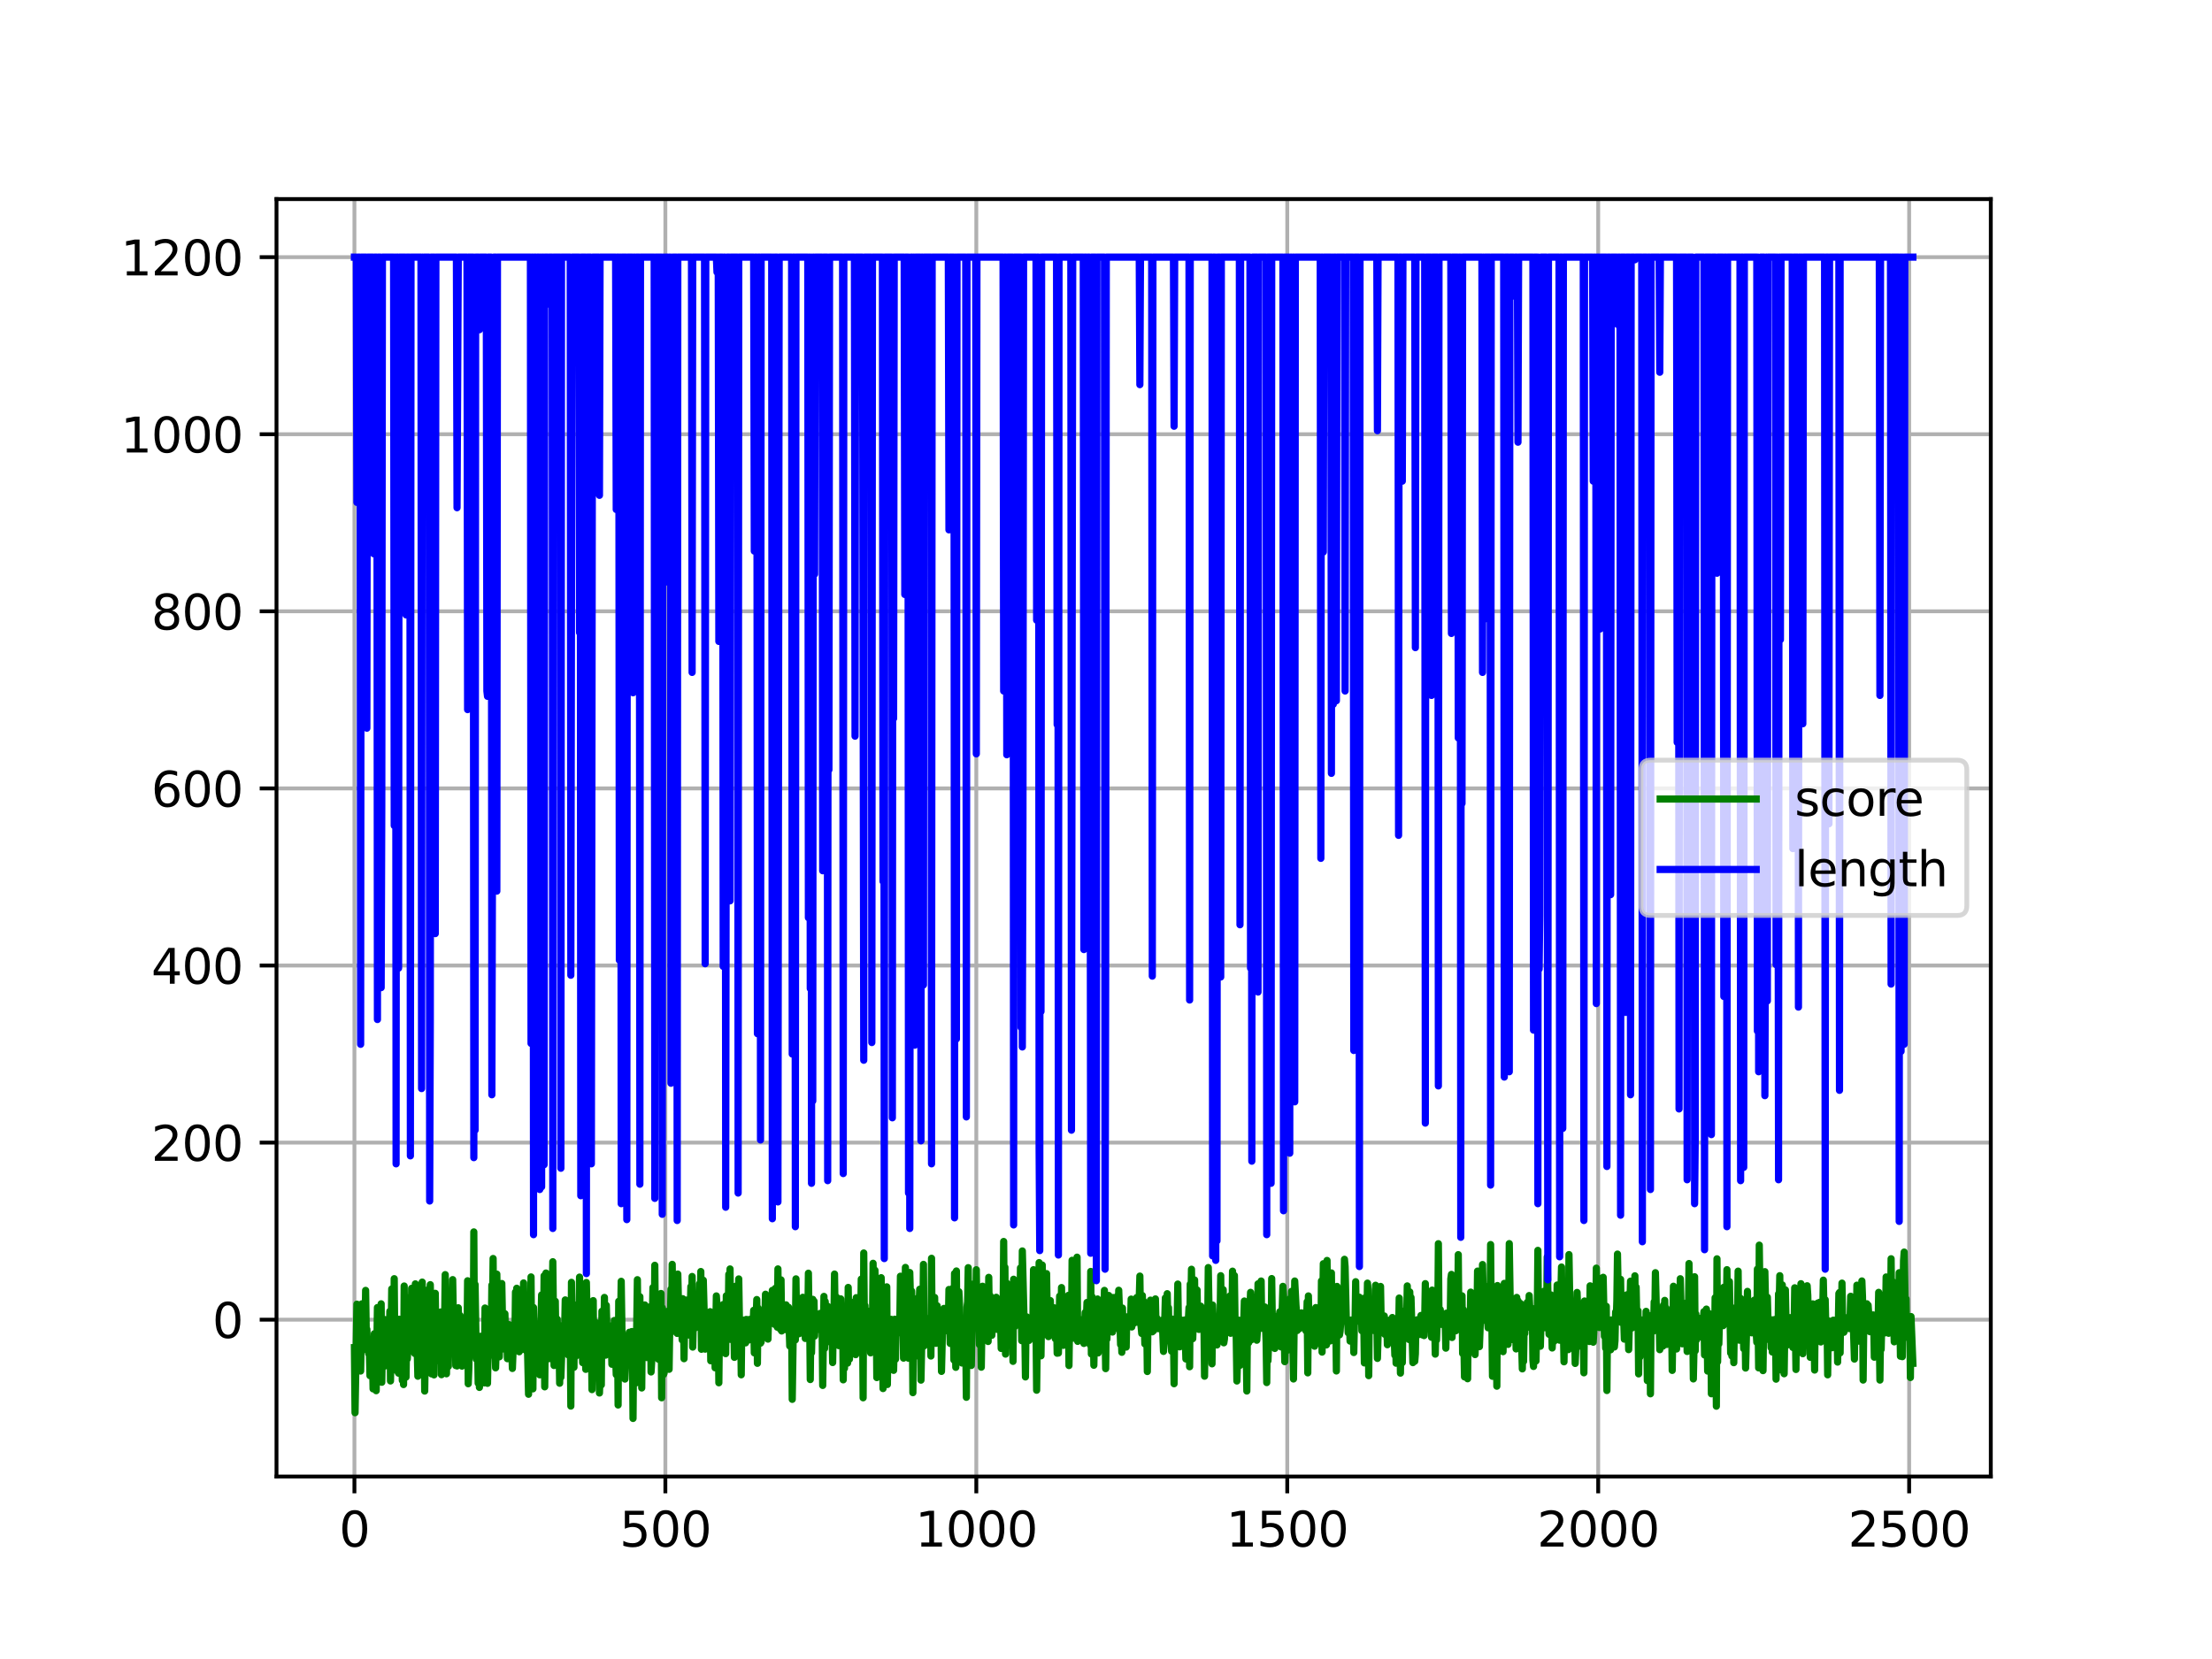 <?xml version="1.0" encoding="utf-8" standalone="no"?>
<!DOCTYPE svg PUBLIC "-//W3C//DTD SVG 1.1//EN"
  "http://www.w3.org/Graphics/SVG/1.1/DTD/svg11.dtd">
<svg xmlns:xlink="http://www.w3.org/1999/xlink" width="460.8pt" height="345.6pt" viewBox="0 0 460.8 345.6" xmlns="http://www.w3.org/2000/svg" version="1.1">
 <defs>
  <style type="text/css">*{stroke-linejoin: round; stroke-linecap: butt}</style>
 </defs>
 <g id="figure_1">
  <g id="patch_1">
   <path d="M 0 345.6 
L 460.8 345.6 
L 460.8 0 
L 0 0 
z
" style="fill: #ffffff"/>
  </g>
  <g id="axes_1">
   <g id="patch_2">
    <path d="M 57.6 307.584 
L 414.72 307.584 
L 414.72 41.472 
L 57.6 41.472 
z
" style="fill: #ffffff"/>
   </g>
   <g id="matplotlib.axis_1">
    <g id="xtick_1">
     <g id="line2d_1">
      <path d="M 73.833 307.584 
L 73.833 41.472 
" clip-path="url(#pbfda9a8ae4)" style="fill: none; stroke: #b0b0b0; stroke-width: 0.8; stroke-linecap: square"/>
     </g>
     <g id="line2d_2">
      <defs>
       <path id="mdd34be4f0b" d="M 0 0 
L 0 3.5 
" style="stroke: #000000; stroke-width: 0.8"/>
      </defs>
      <g>
       <use xlink:href="#mdd34be4f0b" x="73.833" y="307.584" style="stroke: #000000; stroke-width: 0.8"/>
      </g>
     </g>
     <g id="text_1">
      <!-- 0 -->
      <g transform="translate(70.651 322.182)scale(0.1 -0.1)">
       <defs>
        <path id="DejaVuSans-30" d="M 2034 4250 
Q 1547 4250 1301 3770 
Q 1056 3291 1056 2328 
Q 1056 1369 1301 889 
Q 1547 409 2034 409 
Q 2525 409 2770 889 
Q 3016 1369 3016 2328 
Q 3016 3291 2770 3770 
Q 2525 4250 2034 4250 
z
M 2034 4750 
Q 2819 4750 3233 4129 
Q 3647 3509 3647 2328 
Q 3647 1150 3233 529 
Q 2819 -91 2034 -91 
Q 1250 -91 836 529 
Q 422 1150 422 2328 
Q 422 3509 836 4129 
Q 1250 4750 2034 4750 
z
" transform="scale(0.016)"/>
       </defs>
       <use xlink:href="#DejaVuSans-30"/>
      </g>
     </g>
    </g>
    <g id="xtick_2">
     <g id="line2d_3">
      <path d="M 138.608 307.584 
L 138.608 41.472 
" clip-path="url(#pbfda9a8ae4)" style="fill: none; stroke: #b0b0b0; stroke-width: 0.8; stroke-linecap: square"/>
     </g>
     <g id="line2d_4">
      <g>
       <use xlink:href="#mdd34be4f0b" x="138.608" y="307.584" style="stroke: #000000; stroke-width: 0.8"/>
      </g>
     </g>
     <g id="text_2">
      <!-- 500 -->
      <g transform="translate(129.064 322.182)scale(0.1 -0.1)">
       <defs>
        <path id="DejaVuSans-35" d="M 691 4666 
L 3169 4666 
L 3169 4134 
L 1269 4134 
L 1269 2991 
Q 1406 3038 1543 3061 
Q 1681 3084 1819 3084 
Q 2600 3084 3056 2656 
Q 3513 2228 3513 1497 
Q 3513 744 3044 326 
Q 2575 -91 1722 -91 
Q 1428 -91 1123 -41 
Q 819 9 494 109 
L 494 744 
Q 775 591 1075 516 
Q 1375 441 1709 441 
Q 2250 441 2565 725 
Q 2881 1009 2881 1497 
Q 2881 1984 2565 2268 
Q 2250 2553 1709 2553 
Q 1456 2553 1204 2497 
Q 953 2441 691 2322 
L 691 4666 
z
" transform="scale(0.016)"/>
       </defs>
       <use xlink:href="#DejaVuSans-35"/>
       <use xlink:href="#DejaVuSans-30" x="63.623"/>
       <use xlink:href="#DejaVuSans-30" x="127.246"/>
      </g>
     </g>
    </g>
    <g id="xtick_3">
     <g id="line2d_5">
      <path d="M 203.384 307.584 
L 203.384 41.472 
" clip-path="url(#pbfda9a8ae4)" style="fill: none; stroke: #b0b0b0; stroke-width: 0.8; stroke-linecap: square"/>
     </g>
     <g id="line2d_6">
      <g>
       <use xlink:href="#mdd34be4f0b" x="203.384" y="307.584" style="stroke: #000000; stroke-width: 0.8"/>
      </g>
     </g>
     <g id="text_3">
      <!-- 1000 -->
      <g transform="translate(190.659 322.182)scale(0.1 -0.1)">
       <defs>
        <path id="DejaVuSans-31" d="M 794 531 
L 1825 531 
L 1825 4091 
L 703 3866 
L 703 4441 
L 1819 4666 
L 2450 4666 
L 2450 531 
L 3481 531 
L 3481 0 
L 794 0 
L 794 531 
z
" transform="scale(0.016)"/>
       </defs>
       <use xlink:href="#DejaVuSans-31"/>
       <use xlink:href="#DejaVuSans-30" x="63.623"/>
       <use xlink:href="#DejaVuSans-30" x="127.246"/>
       <use xlink:href="#DejaVuSans-30" x="190.869"/>
      </g>
     </g>
    </g>
    <g id="xtick_4">
     <g id="line2d_7">
      <path d="M 268.159 307.584 
L 268.159 41.472 
" clip-path="url(#pbfda9a8ae4)" style="fill: none; stroke: #b0b0b0; stroke-width: 0.8; stroke-linecap: square"/>
     </g>
     <g id="line2d_8">
      <g>
       <use xlink:href="#mdd34be4f0b" x="268.159" y="307.584" style="stroke: #000000; stroke-width: 0.8"/>
      </g>
     </g>
     <g id="text_4">
      <!-- 1500 -->
      <g transform="translate(255.434 322.182)scale(0.1 -0.1)">
       <use xlink:href="#DejaVuSans-31"/>
       <use xlink:href="#DejaVuSans-35" x="63.623"/>
       <use xlink:href="#DejaVuSans-30" x="127.246"/>
       <use xlink:href="#DejaVuSans-30" x="190.869"/>
      </g>
     </g>
    </g>
    <g id="xtick_5">
     <g id="line2d_9">
      <path d="M 332.935 307.584 
L 332.935 41.472 
" clip-path="url(#pbfda9a8ae4)" style="fill: none; stroke: #b0b0b0; stroke-width: 0.8; stroke-linecap: square"/>
     </g>
     <g id="line2d_10">
      <g>
       <use xlink:href="#mdd34be4f0b" x="332.935" y="307.584" style="stroke: #000000; stroke-width: 0.8"/>
      </g>
     </g>
     <g id="text_5">
      <!-- 2000 -->
      <g transform="translate(320.21 322.182)scale(0.1 -0.1)">
       <defs>
        <path id="DejaVuSans-32" d="M 1228 531 
L 3431 531 
L 3431 0 
L 469 0 
L 469 531 
Q 828 903 1448 1529 
Q 2069 2156 2228 2338 
Q 2531 2678 2651 2914 
Q 2772 3150 2772 3378 
Q 2772 3750 2511 3984 
Q 2250 4219 1831 4219 
Q 1534 4219 1204 4116 
Q 875 4013 500 3803 
L 500 4441 
Q 881 4594 1212 4672 
Q 1544 4750 1819 4750 
Q 2544 4750 2975 4387 
Q 3406 4025 3406 3419 
Q 3406 3131 3298 2873 
Q 3191 2616 2906 2266 
Q 2828 2175 2409 1742 
Q 1991 1309 1228 531 
z
" transform="scale(0.016)"/>
       </defs>
       <use xlink:href="#DejaVuSans-32"/>
       <use xlink:href="#DejaVuSans-30" x="63.623"/>
       <use xlink:href="#DejaVuSans-30" x="127.246"/>
       <use xlink:href="#DejaVuSans-30" x="190.869"/>
      </g>
     </g>
    </g>
    <g id="xtick_6">
     <g id="line2d_11">
      <path d="M 397.71 307.584 
L 397.71 41.472 
" clip-path="url(#pbfda9a8ae4)" style="fill: none; stroke: #b0b0b0; stroke-width: 0.8; stroke-linecap: square"/>
     </g>
     <g id="line2d_12">
      <g>
       <use xlink:href="#mdd34be4f0b" x="397.71" y="307.584" style="stroke: #000000; stroke-width: 0.8"/>
      </g>
     </g>
     <g id="text_6">
      <!-- 2500 -->
      <g transform="translate(384.985 322.182)scale(0.1 -0.1)">
       <use xlink:href="#DejaVuSans-32"/>
       <use xlink:href="#DejaVuSans-35" x="63.623"/>
       <use xlink:href="#DejaVuSans-30" x="127.246"/>
       <use xlink:href="#DejaVuSans-30" x="190.869"/>
      </g>
     </g>
    </g>
   </g>
   <g id="matplotlib.axis_2">
    <g id="ytick_1">
     <g id="line2d_13">
      <path d="M 57.6 274.913 
L 414.72 274.913 
" clip-path="url(#pbfda9a8ae4)" style="fill: none; stroke: #b0b0b0; stroke-width: 0.8; stroke-linecap: square"/>
     </g>
     <g id="line2d_14">
      <defs>
       <path id="mf8e6244441" d="M 0 0 
L -3.5 0 
" style="stroke: #000000; stroke-width: 0.8"/>
      </defs>
      <g>
       <use xlink:href="#mf8e6244441" x="57.6" y="274.913" style="stroke: #000000; stroke-width: 0.8"/>
      </g>
     </g>
     <g id="text_7">
      <!-- 0 -->
      <g transform="translate(44.237 278.712)scale(0.1 -0.1)">
       <use xlink:href="#DejaVuSans-30"/>
      </g>
     </g>
    </g>
    <g id="ytick_2">
     <g id="line2d_15">
      <path d="M 57.6 238.022 
L 414.72 238.022 
" clip-path="url(#pbfda9a8ae4)" style="fill: none; stroke: #b0b0b0; stroke-width: 0.8; stroke-linecap: square"/>
     </g>
     <g id="line2d_16">
      <g>
       <use xlink:href="#mf8e6244441" x="57.6" y="238.022" style="stroke: #000000; stroke-width: 0.8"/>
      </g>
     </g>
     <g id="text_8">
      <!-- 200 -->
      <g transform="translate(31.512 241.821)scale(0.1 -0.1)">
       <use xlink:href="#DejaVuSans-32"/>
       <use xlink:href="#DejaVuSans-30" x="63.623"/>
       <use xlink:href="#DejaVuSans-30" x="127.246"/>
      </g>
     </g>
    </g>
    <g id="ytick_3">
     <g id="line2d_17">
      <path d="M 57.6 201.131 
L 414.72 201.131 
" clip-path="url(#pbfda9a8ae4)" style="fill: none; stroke: #b0b0b0; stroke-width: 0.8; stroke-linecap: square"/>
     </g>
     <g id="line2d_18">
      <g>
       <use xlink:href="#mf8e6244441" x="57.6" y="201.131" style="stroke: #000000; stroke-width: 0.8"/>
      </g>
     </g>
     <g id="text_9">
      <!-- 400 -->
      <g transform="translate(31.512 204.931)scale(0.1 -0.1)">
       <defs>
        <path id="DejaVuSans-34" d="M 2419 4116 
L 825 1625 
L 2419 1625 
L 2419 4116 
z
M 2253 4666 
L 3047 4666 
L 3047 1625 
L 3713 1625 
L 3713 1100 
L 3047 1100 
L 3047 0 
L 2419 0 
L 2419 1100 
L 313 1100 
L 313 1709 
L 2253 4666 
z
" transform="scale(0.016)"/>
       </defs>
       <use xlink:href="#DejaVuSans-34"/>
       <use xlink:href="#DejaVuSans-30" x="63.623"/>
       <use xlink:href="#DejaVuSans-30" x="127.246"/>
      </g>
     </g>
    </g>
    <g id="ytick_4">
     <g id="line2d_19">
      <path d="M 57.6 164.241 
L 414.72 164.241 
" clip-path="url(#pbfda9a8ae4)" style="fill: none; stroke: #b0b0b0; stroke-width: 0.8; stroke-linecap: square"/>
     </g>
     <g id="line2d_20">
      <g>
       <use xlink:href="#mf8e6244441" x="57.6" y="164.241" style="stroke: #000000; stroke-width: 0.8"/>
      </g>
     </g>
     <g id="text_10">
      <!-- 600 -->
      <g transform="translate(31.512 168.04)scale(0.1 -0.1)">
       <defs>
        <path id="DejaVuSans-36" d="M 2113 2584 
Q 1688 2584 1439 2293 
Q 1191 2003 1191 1497 
Q 1191 994 1439 701 
Q 1688 409 2113 409 
Q 2538 409 2786 701 
Q 3034 994 3034 1497 
Q 3034 2003 2786 2293 
Q 2538 2584 2113 2584 
z
M 3366 4563 
L 3366 3988 
Q 3128 4100 2886 4159 
Q 2644 4219 2406 4219 
Q 1781 4219 1451 3797 
Q 1122 3375 1075 2522 
Q 1259 2794 1537 2939 
Q 1816 3084 2150 3084 
Q 2853 3084 3261 2657 
Q 3669 2231 3669 1497 
Q 3669 778 3244 343 
Q 2819 -91 2113 -91 
Q 1303 -91 875 529 
Q 447 1150 447 2328 
Q 447 3434 972 4092 
Q 1497 4750 2381 4750 
Q 2619 4750 2861 4703 
Q 3103 4656 3366 4563 
z
" transform="scale(0.016)"/>
       </defs>
       <use xlink:href="#DejaVuSans-36"/>
       <use xlink:href="#DejaVuSans-30" x="63.623"/>
       <use xlink:href="#DejaVuSans-30" x="127.246"/>
      </g>
     </g>
    </g>
    <g id="ytick_5">
     <g id="line2d_21">
      <path d="M 57.6 127.35 
L 414.72 127.35 
" clip-path="url(#pbfda9a8ae4)" style="fill: none; stroke: #b0b0b0; stroke-width: 0.8; stroke-linecap: square"/>
     </g>
     <g id="line2d_22">
      <g>
       <use xlink:href="#mf8e6244441" x="57.6" y="127.35" style="stroke: #000000; stroke-width: 0.8"/>
      </g>
     </g>
     <g id="text_11">
      <!-- 800 -->
      <g transform="translate(31.512 131.149)scale(0.1 -0.1)">
       <defs>
        <path id="DejaVuSans-38" d="M 2034 2216 
Q 1584 2216 1326 1975 
Q 1069 1734 1069 1313 
Q 1069 891 1326 650 
Q 1584 409 2034 409 
Q 2484 409 2743 651 
Q 3003 894 3003 1313 
Q 3003 1734 2745 1975 
Q 2488 2216 2034 2216 
z
M 1403 2484 
Q 997 2584 770 2862 
Q 544 3141 544 3541 
Q 544 4100 942 4425 
Q 1341 4750 2034 4750 
Q 2731 4750 3128 4425 
Q 3525 4100 3525 3541 
Q 3525 3141 3298 2862 
Q 3072 2584 2669 2484 
Q 3125 2378 3379 2068 
Q 3634 1759 3634 1313 
Q 3634 634 3220 271 
Q 2806 -91 2034 -91 
Q 1263 -91 848 271 
Q 434 634 434 1313 
Q 434 1759 690 2068 
Q 947 2378 1403 2484 
z
M 1172 3481 
Q 1172 3119 1398 2916 
Q 1625 2713 2034 2713 
Q 2441 2713 2670 2916 
Q 2900 3119 2900 3481 
Q 2900 3844 2670 4047 
Q 2441 4250 2034 4250 
Q 1625 4250 1398 4047 
Q 1172 3844 1172 3481 
z
" transform="scale(0.016)"/>
       </defs>
       <use xlink:href="#DejaVuSans-38"/>
       <use xlink:href="#DejaVuSans-30" x="63.623"/>
       <use xlink:href="#DejaVuSans-30" x="127.246"/>
      </g>
     </g>
    </g>
    <g id="ytick_6">
     <g id="line2d_23">
      <path d="M 57.6 90.459 
L 414.72 90.459 
" clip-path="url(#pbfda9a8ae4)" style="fill: none; stroke: #b0b0b0; stroke-width: 0.8; stroke-linecap: square"/>
     </g>
     <g id="line2d_24">
      <g>
       <use xlink:href="#mf8e6244441" x="57.6" y="90.459" style="stroke: #000000; stroke-width: 0.8"/>
      </g>
     </g>
     <g id="text_12">
      <!-- 1000 -->
      <g transform="translate(25.15 94.258)scale(0.1 -0.1)">
       <use xlink:href="#DejaVuSans-31"/>
       <use xlink:href="#DejaVuSans-30" x="63.623"/>
       <use xlink:href="#DejaVuSans-30" x="127.246"/>
       <use xlink:href="#DejaVuSans-30" x="190.869"/>
      </g>
     </g>
    </g>
    <g id="ytick_7">
     <g id="line2d_25">
      <path d="M 57.6 53.568 
L 414.72 53.568 
" clip-path="url(#pbfda9a8ae4)" style="fill: none; stroke: #b0b0b0; stroke-width: 0.8; stroke-linecap: square"/>
     </g>
     <g id="line2d_26">
      <g>
       <use xlink:href="#mf8e6244441" x="57.6" y="53.568" style="stroke: #000000; stroke-width: 0.8"/>
      </g>
     </g>
     <g id="text_13">
      <!-- 1200 -->
      <g transform="translate(25.15 57.367)scale(0.1 -0.1)">
       <use xlink:href="#DejaVuSans-31"/>
       <use xlink:href="#DejaVuSans-32" x="63.623"/>
       <use xlink:href="#DejaVuSans-30" x="127.246"/>
       <use xlink:href="#DejaVuSans-30" x="190.869"/>
      </g>
     </g>
    </g>
   </g>
   <g id="line2d_27">
    <path d="M 73.833 280.735 
L 73.962 294.295 
L 74.221 279.318 
L 74.351 271.679 
L 74.48 274.319 
L 74.61 279.439 
L 74.74 274.167 
L 74.869 280.491 
L 74.999 277.332 
L 75.128 285.612 
L 75.387 271.608 
L 75.517 278.331 
L 75.646 274.73 
L 75.776 278.35 
L 75.906 278.857 
L 76.035 278.297 
L 76.165 268.812 
L 76.294 277.168 
L 76.424 276.919 
L 76.553 281.357 
L 76.683 280.506 
L 76.812 282.026 
L 76.942 281.444 
L 77.072 286.577 
L 77.201 286.299 
L 77.331 279.821 
L 77.46 285.941 
L 77.59 282.406 
L 77.719 289.326 
L 77.978 277.837 
L 78.108 279.64 
L 78.367 289.707 
L 78.626 272.382 
L 78.756 281.285 
L 79.015 277.204 
L 79.144 277.726 
L 79.274 277.739 
L 79.403 271.608 
L 79.533 287.952 
L 79.663 280.194 
L 79.792 281.465 
L 79.922 275.088 
L 80.051 284.633 
L 80.181 274.896 
L 80.44 282.188 
L 80.699 278.657 
L 80.828 281.704 
L 80.958 282.104 
L 81.088 278.986 
L 81.217 273.162 
L 81.347 287.678 
L 81.606 268.509 
L 81.735 279.898 
L 81.865 281.222 
L 81.994 280.595 
L 82.124 266.372 
L 82.254 281.696 
L 82.383 275.467 
L 82.513 285.447 
L 82.642 277.148 
L 82.772 277.868 
L 82.901 285.77 
L 83.031 286.057 
L 83.16 274.82 
L 83.29 280.431 
L 83.419 280.027 
L 83.549 275.887 
L 83.808 287.56 
L 83.938 281.638 
L 84.067 288.429 
L 84.197 267.898 
L 84.326 280.46 
L 84.456 276.854 
L 84.585 286.881 
L 84.715 278.89 
L 84.845 283.102 
L 85.104 278.71 
L 85.233 278.639 
L 85.363 276.237 
L 85.492 270.159 
L 85.622 279.364 
L 85.751 268.384 
L 85.881 279.139 
L 86.011 278.794 
L 86.14 281.587 
L 86.27 279.133 
L 86.399 281.959 
L 86.529 267.452 
L 86.658 279.948 
L 86.917 281.405 
L 87.047 286.693 
L 87.176 278.376 
L 87.306 278.753 
L 87.436 277.384 
L 87.565 278.657 
L 87.954 267.083 
L 88.083 277.161 
L 88.213 268.543 
L 88.342 274.332 
L 88.472 289.785 
L 88.602 281.443 
L 88.861 281.462 
L 88.99 282.874 
L 89.12 279.554 
L 89.249 284.288 
L 89.379 280.972 
L 89.508 269.179 
L 89.638 267.62 
L 89.897 286.207 
L 90.027 272.069 
L 90.415 286.412 
L 90.545 269.532 
L 90.674 269.421 
L 90.804 278.439 
L 90.933 275.193 
L 91.063 283.445 
L 91.193 278.666 
L 91.322 281.781 
L 91.452 275.845 
L 91.711 281.982 
L 91.84 273.311 
L 91.97 286.372 
L 92.099 279.507 
L 92.229 280.99 
L 92.359 280.333 
L 92.618 275.71 
L 92.747 265.528 
L 93.006 286.187 
L 93.265 272.915 
L 93.395 284.645 
L 93.524 269.043 
L 93.654 280.517 
L 93.784 280.138 
L 93.913 273.012 
L 94.172 278.348 
L 94.302 266.567 
L 94.561 280.925 
L 94.69 280.436 
L 94.82 278.072 
L 94.95 284.476 
L 95.079 276.513 
L 95.209 284.552 
L 95.338 281.788 
L 95.468 272.436 
L 95.727 281.557 
L 95.856 274.051 
L 95.986 274.395 
L 96.115 277.709 
L 96.245 284.592 
L 96.375 276.483 
L 96.504 278.909 
L 96.634 276.039 
L 97.152 280.709 
L 97.281 280.053 
L 97.411 266.807 
L 97.541 288.262 
L 97.67 284.958 
L 97.8 277.872 
L 97.929 278.136 
L 98.059 282.191 
L 98.188 269.835 
L 98.318 276.753 
L 98.447 277.226 
L 98.577 282.286 
L 98.706 256.627 
L 98.836 279.28 
L 98.966 267.577 
L 99.225 283.144 
L 99.354 279.595 
L 99.484 280.089 
L 99.613 288.148 
L 99.743 282.099 
L 99.872 289.025 
L 100.002 287.013 
L 100.132 278.374 
L 100.261 278.704 
L 100.391 278.566 
L 100.52 278.596 
L 100.65 281.633 
L 100.779 280.555 
L 100.909 288.08 
L 101.038 272.481 
L 101.168 280.51 
L 101.298 276.957 
L 101.557 288.173 
L 101.816 275.189 
L 101.945 274.296 
L 102.075 282.379 
L 102.334 278.901 
L 102.463 267.722 
L 102.593 273.149 
L 102.723 262.168 
L 102.852 277.343 
L 102.982 277.552 
L 103.111 279.435 
L 103.241 284.95 
L 103.37 280.803 
L 103.5 265.424 
L 103.759 281.844 
L 103.889 270.611 
L 104.018 282.649 
L 104.148 273.503 
L 104.277 272.468 
L 104.407 275.797 
L 104.536 267.382 
L 104.795 281.014 
L 104.925 278.061 
L 105.054 278.813 
L 105.184 273.674 
L 105.314 279.258 
L 105.573 277.634 
L 105.702 283.043 
L 105.961 276.385 
L 106.091 275.945 
L 106.35 280.711 
L 106.48 277.64 
L 106.739 285.076 
L 106.998 278.385 
L 107.127 278.072 
L 107.257 279.515 
L 107.386 269.158 
L 107.516 279.045 
L 107.646 268.367 
L 107.775 281.348 
L 107.905 278.194 
L 108.034 271.778 
L 108.164 281.6 
L 108.293 274.873 
L 108.423 279.689 
L 108.552 280.021 
L 108.682 279.608 
L 108.811 281.094 
L 108.941 278.317 
L 109.071 267.259 
L 109.2 280.91 
L 109.33 280.233 
L 109.459 275.618 
L 109.718 281.487 
L 109.848 279.249 
L 110.107 290.451 
L 110.237 276.11 
L 110.366 281.039 
L 110.496 277.465 
L 110.625 266.005 
L 110.755 282.261 
L 110.884 277.389 
L 111.014 289.322 
L 111.143 272.379 
L 111.273 279.956 
L 111.532 275.909 
L 111.662 280.152 
L 111.791 279.239 
L 111.921 280.921 
L 112.05 275.788 
L 112.18 283.303 
L 112.309 280.296 
L 112.439 286.401 
L 112.828 269.757 
L 113.087 285.768 
L 113.216 279.506 
L 113.346 265.771 
L 113.475 288.903 
L 113.734 265.195 
L 113.864 275.588 
L 113.994 273.337 
L 114.123 278.491 
L 114.253 266.789 
L 114.382 283.047 
L 114.512 279.279 
L 114.641 279.399 
L 114.771 277.877 
L 114.9 278.907 
L 115.159 262.84 
L 115.419 284.461 
L 115.678 271.078 
L 115.807 280.256 
L 116.066 274.801 
L 116.325 280.2 
L 116.455 279.233 
L 116.585 288.154 
L 116.714 279.585 
L 116.844 286.913 
L 117.103 279.308 
L 117.232 281.827 
L 117.362 276.004 
L 117.491 279.74 
L 117.621 277.093 
L 117.75 270.796 
L 118.01 279.448 
L 118.139 278.724 
L 118.269 277.121 
L 118.398 282.278 
L 118.528 274.552 
L 118.657 278.125 
L 118.787 278.05 
L 118.916 292.912 
L 119.046 267.135 
L 119.176 281.39 
L 119.305 281.666 
L 119.435 279.136 
L 119.564 284.834 
L 119.694 271.861 
L 119.823 282.64 
L 119.953 273.534 
L 120.082 282.413 
L 120.212 281.956 
L 120.341 280.188 
L 120.471 282.155 
L 120.73 266.044 
L 120.989 281.621 
L 121.119 277.868 
L 121.248 279.821 
L 121.378 283.864 
L 121.507 277.043 
L 121.896 281.11 
L 122.026 285.259 
L 122.155 267.164 
L 122.414 280.132 
L 122.673 274.364 
L 122.933 283.33 
L 123.062 275.27 
L 123.192 278.719 
L 123.321 289.48 
L 123.58 270.943 
L 123.71 286.485 
L 123.839 277.696 
L 123.969 282.72 
L 124.098 275.495 
L 124.358 284.718 
L 124.487 278.397 
L 124.617 280.228 
L 124.746 277.881 
L 124.876 290.189 
L 125.135 283.014 
L 125.264 288.504 
L 125.394 273.157 
L 125.524 278.967 
L 125.653 278.866 
L 125.783 278.963 
L 125.912 270.279 
L 126.042 282.139 
L 126.171 282.304 
L 126.301 271.926 
L 126.56 281.847 
L 126.819 278.316 
L 126.949 277.043 
L 127.078 281.286 
L 127.208 276.207 
L 127.337 278.685 
L 127.467 284.202 
L 127.726 278.029 
L 127.855 278.569 
L 127.985 275.078 
L 128.244 282.724 
L 128.374 286.36 
L 128.633 275.853 
L 128.762 292.686 
L 128.892 271.085 
L 129.151 279.359 
L 129.281 275.134 
L 129.41 266.918 
L 129.669 284.085 
L 130.058 279.335 
L 130.187 287.288 
L 130.446 280.938 
L 130.576 280.022 
L 130.706 280.594 
L 130.835 278.574 
L 130.965 278.592 
L 131.094 277.538 
L 131.483 280.838 
L 131.612 277.386 
L 131.742 280.759 
L 131.872 295.488 
L 132.001 279.894 
L 132.131 286.915 
L 132.26 278.709 
L 132.39 288.146 
L 132.649 275.632 
L 132.778 266.582 
L 132.908 278.258 
L 133.037 273.091 
L 133.167 279.574 
L 133.297 270.124 
L 133.426 285.723 
L 133.556 279.928 
L 133.685 289.139 
L 133.815 274.749 
L 133.944 280.109 
L 134.203 277.358 
L 134.333 271.845 
L 134.463 280.799 
L 134.592 277.104 
L 134.722 282.796 
L 134.851 279.997 
L 134.981 280.819 
L 135.11 275.496 
L 135.24 281.922 
L 135.369 278.922 
L 135.499 272.191 
L 135.629 285.805 
L 135.758 283.649 
L 136.017 268.222 
L 136.276 280.311 
L 136.406 263.584 
L 136.535 277.175 
L 136.665 275.493 
L 136.794 280.773 
L 136.924 276.673 
L 137.183 283.163 
L 137.313 278.687 
L 137.442 278.951 
L 137.572 279.687 
L 137.701 269.455 
L 137.831 291.184 
L 137.96 272.422 
L 138.09 274.282 
L 138.22 286.338 
L 138.349 286.051 
L 138.479 278.19 
L 138.608 279.028 
L 138.738 275.737 
L 138.867 275.718 
L 138.997 273.204 
L 139.256 280.876 
L 139.385 285.253 
L 139.515 276.679 
L 139.645 275.893 
L 139.774 268.548 
L 139.904 277.438 
L 140.033 263.385 
L 140.163 274.668 
L 140.292 274.88 
L 140.422 273.634 
L 140.551 266.346 
L 140.811 277.39 
L 140.94 274.921 
L 141.07 277.776 
L 141.199 265.412 
L 141.458 276.515 
L 141.588 274.679 
L 141.717 274.978 
L 141.847 276.652 
L 141.976 274.969 
L 142.106 279.129 
L 142.236 270.546 
L 142.365 271.78 
L 142.495 283.04 
L 142.624 275.03 
L 142.883 274.184 
L 143.013 270.826 
L 143.272 275.115 
L 143.402 274.952 
L 143.531 278.113 
L 143.79 273.001 
L 143.92 268.025 
L 144.049 274.998 
L 144.179 265.913 
L 144.308 280.624 
L 144.438 275.089 
L 144.697 275.015 
L 144.827 276.635 
L 144.956 274.558 
L 145.086 274.802 
L 145.215 276 
L 145.345 275.335 
L 145.474 275.98 
L 145.604 274.971 
L 145.733 267.418 
L 145.863 275.026 
L 145.993 264.881 
L 146.122 281.075 
L 146.511 266.698 
L 146.899 281.052 
L 147.029 279.891 
L 147.159 274.233 
L 147.288 274.95 
L 147.418 277.475 
L 147.547 274.188 
L 147.677 275.122 
L 147.806 274.902 
L 147.936 273.247 
L 148.065 283.477 
L 148.454 276.11 
L 148.584 279.014 
L 148.713 274.854 
L 148.843 274.972 
L 148.972 284.941 
L 149.231 269.963 
L 149.361 271.961 
L 149.49 276.722 
L 149.62 274.958 
L 149.75 288.059 
L 149.879 276.11 
L 150.009 274.413 
L 150.138 279.165 
L 150.268 275.321 
L 150.397 275.066 
L 150.656 271.76 
L 150.916 278.072 
L 151.045 274.876 
L 151.175 281.992 
L 151.304 269.931 
L 151.434 274.628 
L 151.693 275.324 
L 151.822 265.471 
L 151.952 274.997 
L 152.081 264.344 
L 152.211 279.02 
L 152.47 271.961 
L 152.6 274.77 
L 152.729 271.697 
L 152.859 274.609 
L 152.988 282.761 
L 153.247 267.944 
L 153.377 275.719 
L 153.507 275.662 
L 153.636 274.943 
L 153.766 282.204 
L 153.895 266.422 
L 154.154 282.357 
L 154.284 275.003 
L 154.413 286.395 
L 154.543 274.992 
L 154.672 275.558 
L 154.932 275.002 
L 155.061 275.144 
L 155.191 275.01 
L 155.32 279.745 
L 155.45 274.863 
L 155.579 274.888 
L 155.709 275.061 
L 155.838 274.915 
L 155.968 279.145 
L 156.098 274.879 
L 156.227 275.05 
L 156.486 274.934 
L 156.616 276.833 
L 156.745 274.568 
L 156.875 276.341 
L 157.004 272.968 
L 157.134 281.83 
L 157.264 275.008 
L 157.393 278.03 
L 157.652 270.719 
L 157.782 284.005 
L 157.911 272.482 
L 158.041 276.892 
L 158.17 276.234 
L 158.3 274.937 
L 158.429 279.804 
L 158.559 279.565 
L 158.689 273.87 
L 158.948 276.328 
L 159.077 274.749 
L 159.207 274.981 
L 159.336 274.967 
L 159.466 269.611 
L 159.725 273.314 
L 159.855 274.038 
L 159.984 278.961 
L 160.114 273.735 
L 160.243 274.957 
L 160.373 274.934 
L 160.502 275.751 
L 160.632 274.164 
L 160.761 274.99 
L 160.891 268.809 
L 161.15 275.03 
L 161.28 269.215 
L 161.409 275.91 
L 161.539 268.372 
L 161.798 274.875 
L 161.927 276.477 
L 162.057 264.338 
L 162.186 275.75 
L 162.316 272.164 
L 162.575 276.927 
L 162.705 266.619 
L 162.834 277.267 
L 163.093 274.951 
L 163.223 275.057 
L 163.611 276.977 
L 163.741 271.824 
L 163.871 276.958 
L 164 275.659 
L 164.13 276.278 
L 164.259 272.322 
L 164.518 280.399 
L 164.648 274.961 
L 164.777 276.936 
L 164.907 275.193 
L 165.037 291.507 
L 165.296 274.216 
L 165.555 276.708 
L 165.684 279.133 
L 165.814 266.407 
L 165.943 275.23 
L 166.073 274.852 
L 166.203 274.929 
L 166.462 277.845 
L 166.591 275.162 
L 166.85 274.821 
L 166.98 276.476 
L 167.109 274.842 
L 167.239 270.25 
L 167.368 276.801 
L 167.498 275.142 
L 167.628 274.969 
L 167.757 278.821 
L 167.887 273.785 
L 168.016 277.022 
L 168.146 274.951 
L 168.275 276.227 
L 168.405 265.233 
L 168.534 275.058 
L 168.664 274.502 
L 168.794 287.388 
L 168.923 275.118 
L 169.053 281.799 
L 169.312 270.675 
L 169.441 276.663 
L 169.571 271.057 
L 169.7 278.322 
L 169.83 274.442 
L 169.959 276.75 
L 170.089 276.882 
L 170.348 275.203 
L 170.478 276.568 
L 170.607 274.993 
L 170.737 274.99 
L 170.866 273.595 
L 170.996 277.13 
L 171.125 273.998 
L 171.255 275.993 
L 171.385 288.613 
L 171.644 270.064 
L 171.773 280.922 
L 171.903 271.131 
L 172.162 275.137 
L 172.291 279.542 
L 172.421 272.127 
L 172.68 279.211 
L 172.939 273.569 
L 173.069 277.225 
L 173.198 275.073 
L 173.328 277.51 
L 173.457 283.847 
L 173.587 275.692 
L 173.716 275.637 
L 173.846 265.407 
L 173.976 274.635 
L 174.105 274.893 
L 174.235 270.187 
L 174.494 279.446 
L 174.623 275.012 
L 174.753 280.323 
L 174.882 274.938 
L 175.012 274.747 
L 175.142 270.578 
L 175.401 279.451 
L 175.53 274.89 
L 175.66 287.446 
L 175.789 275.61 
L 175.919 285.048 
L 176.048 274.304 
L 176.178 274.998 
L 176.307 274.322 
L 176.437 276.819 
L 176.567 283.959 
L 176.696 268.195 
L 176.955 283.144 
L 177.085 274.319 
L 177.344 281.841 
L 177.603 274.836 
L 177.733 279.456 
L 177.862 275.048 
L 177.992 275.472 
L 178.121 271.055 
L 178.251 282.202 
L 178.38 270.324 
L 178.51 273.841 
L 178.639 271.379 
L 178.769 274.984 
L 179.028 275.144 
L 179.158 274.875 
L 179.287 275.006 
L 179.417 266.467 
L 179.546 276.187 
L 179.676 274.956 
L 179.805 291.186 
L 179.935 261.02 
L 180.064 275.471 
L 180.194 271.979 
L 180.324 279.192 
L 180.453 278.371 
L 180.583 275.088 
L 180.712 274.92 
L 180.842 273.431 
L 180.971 274.287 
L 181.101 273.154 
L 181.23 275.042 
L 181.36 281.824 
L 181.49 275.302 
L 181.619 279.315 
L 181.749 276.717 
L 181.878 263.165 
L 182.137 277.651 
L 182.267 264.613 
L 182.396 274.231 
L 182.526 271.369 
L 182.655 286.973 
L 182.785 277.356 
L 182.915 278.929 
L 183.044 274.134 
L 183.303 277.433 
L 183.433 274.919 
L 183.562 266.164 
L 183.692 275.016 
L 183.821 274.91 
L 183.951 289.264 
L 184.081 274.944 
L 184.21 285.039 
L 184.34 274.936 
L 184.469 280.456 
L 184.599 277.75 
L 184.728 268.071 
L 184.858 288.416 
L 184.987 277.99 
L 185.117 276.944 
L 185.246 274.866 
L 185.376 275.075 
L 185.635 274.837 
L 185.765 274.978 
L 185.894 277.957 
L 186.024 275.007 
L 186.153 285.468 
L 186.412 274.818 
L 186.542 283.16 
L 186.672 274.985 
L 186.931 276.909 
L 187.06 274.854 
L 187.449 275.045 
L 187.578 265.856 
L 187.838 277.774 
L 188.097 274.997 
L 188.226 282.923 
L 188.356 275.05 
L 188.485 279.552 
L 188.615 264.027 
L 188.744 275.017 
L 188.874 275.184 
L 189.003 274.993 
L 189.133 277.445 
L 189.263 282.942 
L 189.522 265.086 
L 189.781 274.554 
L 189.91 268.958 
L 190.04 274.599 
L 190.169 290.118 
L 190.299 274.952 
L 190.429 275.022 
L 190.558 282.607 
L 190.688 272.333 
L 190.817 275.065 
L 190.947 272.828 
L 191.076 276.188 
L 191.206 270.421 
L 191.335 275.155 
L 191.594 268.568 
L 191.724 274.985 
L 191.854 287.506 
L 192.113 274.953 
L 192.242 275.045 
L 192.372 263.395 
L 192.501 280.379 
L 192.631 274.407 
L 192.76 276.341 
L 192.89 274.961 
L 193.149 278.853 
L 193.279 274.728 
L 193.408 276.546 
L 193.538 275.03 
L 193.667 274.937 
L 193.797 275.212 
L 193.926 282.486 
L 194.056 262.125 
L 194.186 278.569 
L 194.315 275.127 
L 194.445 277.334 
L 194.574 277.125 
L 194.704 270.279 
L 194.833 279.433 
L 194.963 279.842 
L 195.222 272.016 
L 195.351 276.328 
L 195.611 274.984 
L 195.87 273.901 
L 195.999 274.966 
L 196.129 285.685 
L 196.388 274.95 
L 196.517 275.651 
L 196.647 272.564 
L 196.906 277.246 
L 197.036 274.487 
L 197.165 275.863 
L 197.295 274.428 
L 197.424 274.873 
L 197.554 276.093 
L 197.683 268.621 
L 197.942 279.859 
L 198.202 275.075 
L 198.331 275.069 
L 198.461 268.393 
L 198.72 283.309 
L 198.849 265.293 
L 199.108 284.841 
L 199.238 264.767 
L 199.368 281.132 
L 199.497 274.945 
L 199.627 274.908 
L 199.756 269.088 
L 199.886 271.813 
L 200.015 278.58 
L 200.145 274.792 
L 200.274 277.852 
L 200.404 283.942 
L 200.534 275.054 
L 200.663 278.061 
L 200.922 274.826 
L 201.052 279.879 
L 201.181 279.027 
L 201.311 291.083 
L 201.44 272.298 
L 201.57 271.209 
L 201.699 264.077 
L 201.829 277.585 
L 201.959 275.206 
L 202.088 278.244 
L 202.218 274.738 
L 202.347 284.453 
L 202.606 267.53 
L 202.736 275.07 
L 202.865 275.037 
L 202.995 274.523 
L 203.125 275.75 
L 203.254 274.976 
L 203.384 264.509 
L 203.513 275.474 
L 203.643 274.022 
L 203.772 275.893 
L 203.902 275.005 
L 204.031 280.103 
L 204.161 274.901 
L 204.29 274.95 
L 204.42 284.812 
L 204.679 267.944 
L 204.809 274.973 
L 204.938 273.421 
L 205.068 275.064 
L 205.197 271.974 
L 205.327 271.647 
L 205.456 277.364 
L 205.586 274.98 
L 205.716 275.09 
L 205.845 279.457 
L 205.975 266.096 
L 206.104 275.51 
L 206.234 269.873 
L 206.363 277.647 
L 206.493 272.587 
L 206.622 278.168 
L 206.752 275.312 
L 206.881 276.233 
L 207.011 274.665 
L 207.141 274.952 
L 207.27 272.953 
L 207.4 275.673 
L 207.529 270.247 
L 207.659 276.923 
L 207.918 274.835 
L 208.177 275.029 
L 208.307 274.456 
L 208.436 274.861 
L 208.566 280.909 
L 208.695 279.009 
L 208.825 274.882 
L 208.954 274.934 
L 209.084 258.622 
L 209.213 274.997 
L 209.343 263.999 
L 209.473 282.087 
L 209.732 267.306 
L 209.861 274.312 
L 209.991 273.863 
L 210.12 275.384 
L 210.379 274.944 
L 210.509 276.398 
L 210.768 274.99 
L 210.898 272.043 
L 211.027 283.596 
L 211.157 266.487 
L 211.416 276.332 
L 211.675 275.129 
L 211.804 272.497 
L 212.064 274.94 
L 212.193 270.324 
L 212.323 274.964 
L 212.452 274.967 
L 212.582 264.13 
L 212.711 267.795 
L 212.841 279.288 
L 212.97 260.597 
L 213.359 276.106 
L 213.489 277.232 
L 213.618 286.839 
L 213.748 274.871 
L 213.877 274.325 
L 214.007 274.99 
L 214.136 274.967 
L 214.266 279.223 
L 214.395 279.229 
L 214.655 274.874 
L 214.784 276.716 
L 214.914 274.977 
L 215.043 274.842 
L 215.173 275.039 
L 215.302 264.501 
L 215.561 277.182 
L 215.691 273.162 
L 215.821 276.342 
L 215.95 289.609 
L 216.209 268.935 
L 216.339 274.936 
L 216.468 263.025 
L 216.598 264.134 
L 216.857 282.446 
L 217.116 263.527 
L 217.246 274.945 
L 217.375 274.996 
L 217.505 278.004 
L 217.634 274.639 
L 217.893 275.589 
L 218.023 265.321 
L 218.152 274.07 
L 218.282 275.22 
L 218.412 278.442 
L 218.541 271.643 
L 218.671 275.959 
L 218.8 270.933 
L 219.059 277.316 
L 219.189 274.956 
L 219.448 276.015 
L 219.577 272.43 
L 219.837 278.878 
L 220.096 274.903 
L 220.225 281.899 
L 220.355 273.632 
L 220.484 281.867 
L 220.743 270.004 
L 221.003 277.741 
L 221.132 268.223 
L 221.262 275.017 
L 221.391 273.675 
L 221.521 280.257 
L 221.65 279.208 
L 221.909 274.929 
L 222.428 275.017 
L 222.557 269.851 
L 222.687 284.467 
L 222.816 274.991 
L 223.075 276.625 
L 223.205 278.836 
L 223.334 262.546 
L 223.464 274.759 
L 223.594 275.242 
L 223.723 275.064 
L 223.853 278.792 
L 223.982 269.443 
L 224.241 277.877 
L 224.371 261.892 
L 224.5 279.43 
L 224.63 275.008 
L 224.76 275.267 
L 224.889 274.948 
L 225.019 275.153 
L 225.148 274.927 
L 225.278 274.979 
L 225.407 275.241 
L 225.666 274.845 
L 225.796 279.866 
L 226.055 273.426 
L 226.185 274.963 
L 226.314 274.488 
L 226.444 271.324 
L 226.703 277.085 
L 226.832 274.997 
L 227.091 280.137 
L 227.221 264.863 
L 227.351 282.063 
L 227.48 270.102 
L 227.61 275.213 
L 227.739 274.988 
L 227.869 284.407 
L 228.128 271.627 
L 228.257 280.148 
L 228.387 280.371 
L 228.516 278.506 
L 228.646 270.602 
L 228.776 281.834 
L 228.905 275.634 
L 229.035 275.186 
L 229.164 275.43 
L 229.294 275.166 
L 229.423 275.513 
L 229.553 274.97 
L 229.682 273.533 
L 229.942 275.005 
L 230.071 268.811 
L 230.33 285.116 
L 230.46 274.982 
L 230.589 278.965 
L 230.719 274.879 
L 230.848 276.389 
L 230.978 269.871 
L 231.108 275.038 
L 231.367 274.882 
L 231.496 274.321 
L 231.626 272.813 
L 231.755 277.489 
L 231.885 270.299 
L 232.014 274.986 
L 232.273 274.803 
L 232.403 276.715 
L 232.533 274.931 
L 232.662 275.019 
L 232.792 269.969 
L 232.921 274.928 
L 233.051 268.78 
L 233.31 275.901 
L 233.439 280.097 
L 233.569 277.55 
L 233.699 281.707 
L 233.828 272.488 
L 233.958 278.475 
L 234.087 276.528 
L 234.217 279.318 
L 234.476 275.466 
L 234.605 280.625 
L 234.735 274.325 
L 234.864 276.555 
L 234.994 275.069 
L 235.124 275.329 
L 235.253 276.142 
L 235.383 274.174 
L 235.512 275.318 
L 235.642 270.624 
L 235.771 276.431 
L 235.901 274.801 
L 236.03 275.818 
L 236.16 274.968 
L 236.29 272.269 
L 236.419 275.041 
L 236.549 274.917 
L 236.678 275.453 
L 236.808 270.298 
L 237.067 275.459 
L 237.196 274.933 
L 237.456 265.831 
L 237.585 275.015 
L 237.844 277.784 
L 237.974 269.882 
L 238.103 275.23 
L 238.233 271.067 
L 238.492 279.963 
L 238.621 277.377 
L 238.751 277.358 
L 238.881 275.223 
L 239.01 285.712 
L 239.14 275.046 
L 239.269 274.955 
L 239.528 275.022 
L 239.658 270.844 
L 239.787 274.946 
L 239.917 274.934 
L 240.047 277.442 
L 240.176 274.98 
L 240.306 277.221 
L 240.435 274.72 
L 240.565 274.998 
L 240.694 270.586 
L 240.824 276.014 
L 240.953 274.53 
L 241.212 275.071 
L 241.342 276.787 
L 241.472 275.097 
L 241.86 275.109 
L 241.99 275.297 
L 242.119 275.016 
L 242.378 281.524 
L 242.508 279.701 
L 242.767 270.375 
L 242.897 277.626 
L 243.156 269.498 
L 243.285 275.041 
L 243.415 272.417 
L 243.544 279.329 
L 243.674 274.67 
L 243.804 275.077 
L 244.063 281.484 
L 244.192 274.919 
L 244.322 274.809 
L 244.451 277.394 
L 244.581 288.257 
L 244.71 275.701 
L 244.84 279.731 
L 244.969 276.638 
L 245.099 278.994 
L 245.229 275.003 
L 245.358 267.494 
L 245.488 275.823 
L 245.617 276.934 
L 245.747 280.575 
L 246.006 274.952 
L 246.135 276.685 
L 246.265 275.04 
L 246.395 275.491 
L 246.524 275.177 
L 246.654 277.713 
L 246.783 274.972 
L 247.042 283.101 
L 247.172 275.018 
L 247.301 274.836 
L 247.56 274.9 
L 247.69 272.402 
L 247.82 284.721 
L 247.949 267.51 
L 248.079 272.44 
L 248.208 264.409 
L 248.467 278.877 
L 248.597 275.172 
L 248.726 276.278 
L 248.856 266.64 
L 248.986 276.725 
L 249.115 273.703 
L 249.245 274.654 
L 249.374 268.728 
L 249.504 276.422 
L 249.633 274.971 
L 249.763 276.943 
L 250.151 272.104 
L 250.281 275.035 
L 250.411 274.991 
L 250.54 276.05 
L 250.67 274.483 
L 250.799 274.961 
L 250.929 286.687 
L 251.058 275.924 
L 251.188 277.121 
L 251.447 274.153 
L 251.577 276.78 
L 251.706 264.056 
L 251.965 278.884 
L 252.095 274.242 
L 252.224 280.945 
L 252.354 275.371 
L 252.483 284.113 
L 252.613 271.868 
L 252.743 275.074 
L 253.002 274.985 
L 253.131 274.862 
L 253.39 278.547 
L 253.52 280.182 
L 253.649 274.975 
L 253.908 277.36 
L 254.168 274.987 
L 254.297 265.749 
L 254.427 277.598 
L 254.556 276.259 
L 254.815 268.663 
L 254.945 279.734 
L 255.074 278.937 
L 255.204 274.979 
L 255.463 275.32 
L 255.593 275.136 
L 255.722 275.459 
L 255.981 273.395 
L 256.111 275.062 
L 256.24 269.948 
L 256.37 277.749 
L 256.499 274.291 
L 256.629 275.164 
L 256.759 264.805 
L 256.888 274.96 
L 257.018 274.928 
L 257.147 265.714 
L 257.277 274.949 
L 257.406 274.992 
L 257.536 278.937 
L 257.665 287.687 
L 258.054 275.008 
L 258.313 284.425 
L 258.443 276.389 
L 258.572 277.393 
L 258.702 275.363 
L 258.831 282.441 
L 258.961 274.861 
L 259.091 275.499 
L 259.22 271.025 
L 259.35 275.02 
L 259.479 271.959 
L 259.738 289.776 
L 259.868 275.433 
L 259.997 274.943 
L 260.127 279.706 
L 260.516 269.218 
L 260.645 279.127 
L 260.775 270.015 
L 260.904 277.095 
L 261.163 273.764 
L 261.293 278.383 
L 261.552 273.354 
L 261.811 279.193 
L 261.941 277.212 
L 262.07 267.447 
L 262.329 275.075 
L 262.459 274.946 
L 262.588 276.148 
L 262.718 266.861 
L 262.847 276.705 
L 262.977 276.238 
L 263.107 274.833 
L 263.366 276.172 
L 263.495 272.262 
L 263.754 279.496 
L 263.884 288.016 
L 264.013 274.943 
L 264.143 283.46 
L 264.402 275.892 
L 264.532 276.204 
L 264.661 275.831 
L 264.791 280.001 
L 264.92 266.348 
L 265.05 275.397 
L 265.179 274.962 
L 265.309 275.671 
L 265.439 275.186 
L 265.568 280.906 
L 265.698 275.007 
L 265.827 274.968 
L 265.957 277.717 
L 266.086 274.961 
L 266.216 274.769 
L 266.345 273.999 
L 266.475 275.363 
L 266.604 273.265 
L 266.734 275.157 
L 266.864 280.589 
L 267.252 267.971 
L 267.382 269.883 
L 267.641 283.662 
L 267.77 279.431 
L 267.9 270.972 
L 268.159 281.296 
L 268.418 276.511 
L 268.677 278.601 
L 268.807 270.445 
L 268.936 277.684 
L 269.066 269.008 
L 269.195 279.183 
L 269.325 280.269 
L 269.455 287.267 
L 269.714 266.86 
L 269.973 271.831 
L 270.102 273.541 
L 270.232 277.17 
L 270.361 274.849 
L 270.491 276.18 
L 270.621 275.008 
L 270.75 276.758 
L 270.88 274.961 
L 271.009 274.847 
L 271.139 273.493 
L 271.268 275.171 
L 271.398 273.795 
L 271.527 274.9 
L 271.657 273.86 
L 272.046 277.222 
L 272.175 275.329 
L 272.305 271.172 
L 272.434 285.991 
L 272.564 269.963 
L 272.693 275.418 
L 272.823 272.685 
L 273.082 277.188 
L 273.212 274.983 
L 273.341 275.07 
L 273.73 274.969 
L 273.859 280.44 
L 274.118 272.384 
L 274.248 276.587 
L 274.378 276.911 
L 274.507 278.917 
L 274.637 275.136 
L 274.766 274.986 
L 274.896 275.658 
L 275.025 275.019 
L 275.155 280 
L 275.284 266.837 
L 275.414 281.667 
L 275.673 263.249 
L 275.803 276.399 
L 275.932 268.923 
L 276.062 274.896 
L 276.191 273.382 
L 276.321 280.169 
L 276.45 262.573 
L 276.58 275.023 
L 276.709 275.006 
L 276.839 272.396 
L 277.098 279.348 
L 277.228 277.489 
L 277.357 265.173 
L 277.487 277.976 
L 277.616 275.892 
L 277.746 268.567 
L 277.875 278.233 
L 278.134 272.917 
L 278.264 274.941 
L 278.394 285.599 
L 278.523 267.982 
L 278.653 276.414 
L 278.782 269.736 
L 279.041 278.088 
L 279.171 277.297 
L 279.43 273.443 
L 279.56 274.955 
L 279.689 274.936 
L 279.819 275.197 
L 279.948 273.932 
L 280.078 262.337 
L 280.207 263.87 
L 280.466 274.989 
L 280.726 274.836 
L 280.855 277.636 
L 281.114 274.999 
L 281.244 279.375 
L 281.373 275.085 
L 281.503 274.988 
L 281.762 277.699 
L 281.891 274.92 
L 282.021 281.757 
L 282.151 275.384 
L 282.28 275.417 
L 282.41 267.003 
L 282.539 274.948 
L 282.669 274.972 
L 282.798 275.215 
L 282.928 274.996 
L 283.057 275.157 
L 283.187 270.233 
L 283.446 274.994 
L 283.576 270.772 
L 283.705 277.22 
L 283.835 272.137 
L 283.964 272.123 
L 284.094 274.873 
L 284.223 283.92 
L 284.353 270.363 
L 284.482 276.051 
L 284.612 276.328 
L 284.742 274.912 
L 284.871 267.299 
L 285.001 268.622 
L 285.13 286.574 
L 285.26 271.683 
L 285.519 275.734 
L 285.648 276.053 
L 285.778 274.748 
L 285.908 275.108 
L 286.037 277.133 
L 286.167 275.026 
L 286.296 277.194 
L 286.426 274.588 
L 286.555 267.743 
L 286.685 274.976 
L 286.814 274.19 
L 286.944 282.981 
L 287.203 273.808 
L 287.333 274.981 
L 287.462 275.096 
L 287.592 267.988 
L 287.721 275.263 
L 287.851 274.1 
L 287.98 274.934 
L 288.11 274.805 
L 288.369 274.134 
L 288.499 277.974 
L 288.628 274.891 
L 288.758 276.545 
L 288.887 275.735 
L 289.017 280.133 
L 289.146 279.647 
L 289.405 275.029 
L 289.535 277.686 
L 289.794 274.933 
L 289.924 274.9 
L 290.053 274.462 
L 290.312 274.955 
L 290.571 282.318 
L 290.701 274.959 
L 290.83 283.979 
L 290.96 274.949 
L 291.09 274.701 
L 291.219 274.708 
L 291.349 278.275 
L 291.478 270.406 
L 291.608 274.979 
L 291.737 286.048 
L 291.867 274.941 
L 291.996 283.72 
L 292.126 283.865 
L 292.256 274.955 
L 292.385 274.468 
L 292.515 274.902 
L 292.644 277.615 
L 292.774 272.996 
L 293.033 275.214 
L 293.162 267.878 
L 293.292 278.279 
L 293.421 274.174 
L 293.551 279.057 
L 293.681 269.129 
L 293.81 273.813 
L 293.94 270.285 
L 294.328 283.863 
L 294.458 276.925 
L 294.717 283.576 
L 294.847 282.021 
L 294.976 275.014 
L 295.106 276.799 
L 295.235 274.932 
L 295.365 275.784 
L 295.494 278.035 
L 295.624 277.476 
L 295.753 275.248 
L 295.883 275.122 
L 296.013 274.036 
L 296.142 274.978 
L 296.272 278.073 
L 296.401 275.009 
L 296.531 274.697 
L 296.66 278.228 
L 296.79 275.153 
L 296.919 267.404 
L 297.049 274.917 
L 297.178 275.04 
L 297.308 275.328 
L 297.438 270.033 
L 297.956 276.664 
L 298.085 271.434 
L 298.215 278.581 
L 298.344 268.749 
L 298.604 276.902 
L 298.733 272.463 
L 298.863 274.782 
L 298.992 282.092 
L 299.122 275.268 
L 299.251 279.158 
L 299.381 275.656 
L 299.51 275.377 
L 299.64 259.084 
L 299.769 275.038 
L 299.899 275.082 
L 300.029 272.804 
L 300.288 275.893 
L 300.417 274.831 
L 300.547 274.981 
L 300.676 274.883 
L 300.806 275.522 
L 300.935 274.957 
L 301.065 275.793 
L 301.195 280.846 
L 301.324 273.55 
L 301.454 276.189 
L 301.583 275.01 
L 301.713 274.92 
L 301.842 275.896 
L 301.972 275.885 
L 302.101 275.353 
L 302.231 266.403 
L 302.361 265.48 
L 302.49 278.622 
L 302.62 273.764 
L 302.749 277.095 
L 302.879 266.799 
L 303.008 274.573 
L 303.267 277.227 
L 303.397 274.319 
L 303.526 275.159 
L 303.656 274.731 
L 303.786 261.365 
L 303.915 276.245 
L 304.045 274.863 
L 304.174 274.747 
L 304.304 270.908 
L 304.433 270.648 
L 304.563 269.94 
L 304.692 281.95 
L 304.822 272.79 
L 305.081 286.832 
L 305.34 274.765 
L 305.47 274.964 
L 305.599 275.529 
L 305.729 287.218 
L 305.858 275.202 
L 305.988 276.282 
L 306.117 275.029 
L 306.247 276.891 
L 306.377 269.173 
L 306.506 278.709 
L 307.024 274.958 
L 307.154 276.127 
L 307.283 282.188 
L 307.543 274.668 
L 307.672 275.011 
L 307.802 264.791 
L 308.061 278.107 
L 308.19 280.533 
L 308.449 273.574 
L 308.709 271.878 
L 308.838 263.424 
L 309.097 275.023 
L 309.227 267.859 
L 309.356 274.97 
L 309.615 275.012 
L 309.745 273.22 
L 310.004 276.608 
L 310.134 274.955 
L 310.263 275.24 
L 310.393 275.042 
L 310.522 259.264 
L 310.652 275.414 
L 310.781 274.917 
L 310.911 286.709 
L 311.04 275.048 
L 311.17 275.034 
L 311.3 268.468 
L 311.429 281.732 
L 311.688 272.118 
L 311.818 288.769 
L 311.947 267.802 
L 312.077 275.091 
L 312.336 271.951 
L 312.465 272.97 
L 312.595 276.214 
L 312.725 274.941 
L 312.854 274.943 
L 312.984 268.335 
L 313.113 281.578 
L 313.372 267.352 
L 313.502 276.045 
L 313.631 274.983 
L 313.761 271.123 
L 313.891 274.908 
L 314.02 274.92 
L 314.15 280.06 
L 314.279 273.808 
L 314.409 259.069 
L 314.668 275.287 
L 314.797 272.002 
L 315.056 279.05 
L 315.186 275.027 
L 315.316 274.919 
L 315.445 270.629 
L 315.575 275.002 
L 315.704 274.859 
L 315.834 281.007 
L 315.963 270.276 
L 316.093 274.887 
L 316.222 270.969 
L 316.352 274.998 
L 316.482 274.929 
L 316.611 275.016 
L 316.741 271.536 
L 317.129 285.163 
L 317.259 274.676 
L 317.388 283.602 
L 317.518 275.426 
L 317.648 277.794 
L 317.777 273.854 
L 318.036 276.18 
L 318.166 271.3 
L 318.295 276.488 
L 318.425 274.92 
L 318.554 269.886 
L 318.813 275.22 
L 318.943 275.022 
L 319.073 275.455 
L 319.202 272.583 
L 319.332 283.353 
L 319.461 284.659 
L 319.591 275.746 
L 319.85 273.764 
L 319.979 283.518 
L 320.109 276.043 
L 320.239 275.039 
L 320.368 260.473 
L 320.498 275.092 
L 320.627 272.433 
L 320.886 280.447 
L 321.016 275.226 
L 321.145 274.965 
L 321.275 276.043 
L 321.404 274.66 
L 321.664 268.982 
L 321.793 276.578 
L 321.923 274.315 
L 322.052 275.494 
L 322.182 274.973 
L 322.311 261.863 
L 322.57 275.283 
L 322.7 277.959 
L 322.83 273.267 
L 322.959 277.851 
L 323.089 269.75 
L 323.348 280.812 
L 323.607 275.03 
L 323.736 279.425 
L 323.866 275.061 
L 323.996 275.03 
L 324.125 275.697 
L 324.255 273.917 
L 324.384 267.694 
L 324.514 277.817 
L 324.643 274.966 
L 324.902 279.192 
L 325.032 275.262 
L 325.291 263.944 
L 325.421 279.007 
L 325.55 269.932 
L 325.809 283.69 
L 325.939 275.048 
L 326.068 277.457 
L 326.198 269.426 
L 326.327 275.912 
L 326.457 274.96 
L 326.587 275.179 
L 326.716 281.151 
L 326.846 261.353 
L 327.105 276.385 
L 327.234 278.305 
L 327.364 274.311 
L 327.493 274.954 
L 327.623 277.056 
L 327.752 275.093 
L 327.882 274.983 
L 328.012 275.27 
L 328.141 284.029 
L 328.271 280.894 
L 328.53 269.238 
L 328.918 279.361 
L 329.048 275.693 
L 329.178 276.813 
L 329.307 275.075 
L 329.437 274.968 
L 329.566 280.607 
L 329.696 277.864 
L 329.825 278.037 
L 329.955 285.981 
L 330.084 271.021 
L 330.214 276.989 
L 330.344 274.957 
L 330.862 275.186 
L 330.991 272.126 
L 331.121 279.462 
L 331.25 267.858 
L 331.509 275.031 
L 331.639 268.816 
L 331.898 279.601 
L 332.157 275.037 
L 332.287 275.172 
L 332.416 275.868 
L 332.546 264.172 
L 332.675 275.036 
L 332.805 275.111 
L 332.935 274.986 
L 333.064 275.223 
L 333.194 276.548 
L 333.323 270.238 
L 333.453 275.119 
L 333.712 266.246 
L 333.841 275.302 
L 333.971 266.082 
L 334.23 278.387 
L 334.36 274.935 
L 334.489 280.849 
L 334.619 272.124 
L 334.748 289.67 
L 334.878 274.823 
L 335.007 274.879 
L 335.266 277.523 
L 335.396 277.2 
L 335.526 281.187 
L 335.655 274.972 
L 336.044 276.601 
L 336.173 276.061 
L 336.303 280.603 
L 336.432 279.291 
L 336.562 273.311 
L 336.691 274.999 
L 336.821 270.896 
L 336.951 261.247 
L 337.21 275.323 
L 337.339 270.581 
L 337.469 274.979 
L 337.598 266.504 
L 337.728 275.482 
L 337.857 271.856 
L 337.987 274.937 
L 338.117 271.067 
L 338.376 278.969 
L 338.505 277.484 
L 338.635 271.357 
L 338.764 274.981 
L 338.894 269.731 
L 339.023 277.8 
L 339.153 275.931 
L 339.283 281.154 
L 339.671 266.887 
L 339.93 276.657 
L 340.06 276.577 
L 340.189 274.926 
L 340.319 276.332 
L 340.448 274.716 
L 340.578 265.776 
L 340.708 275.573 
L 340.837 268.131 
L 340.967 274.47 
L 341.096 274.999 
L 341.226 273.056 
L 341.355 286.207 
L 341.485 274.993 
L 341.614 282.702 
L 341.874 274.953 
L 342.003 275.39 
L 342.133 281.18 
L 342.262 275.123 
L 342.392 275.069 
L 342.521 275.611 
L 342.651 275.019 
L 342.78 281.165 
L 342.91 273.179 
L 343.039 275.403 
L 343.169 287.607 
L 343.299 275.259 
L 343.428 275.131 
L 343.558 276.777 
L 343.687 274.932 
L 343.817 290.355 
L 343.946 274.057 
L 344.076 277.4 
L 344.205 274.43 
L 344.465 277.286 
L 344.594 271.212 
L 344.724 274.33 
L 344.853 265.128 
L 345.112 275.06 
L 345.242 275.401 
L 345.371 275.021 
L 345.631 274.852 
L 345.76 281.166 
L 345.89 275.164 
L 346.019 275.043 
L 346.149 275.096 
L 346.278 275.603 
L 346.408 280.427 
L 346.537 271.874 
L 346.667 274.421 
L 346.796 270.893 
L 346.926 277.871 
L 347.056 272.48 
L 347.185 280.077 
L 347.444 273.867 
L 347.574 275.087 
L 347.703 274.957 
L 347.833 277.143 
L 347.962 274.725 
L 348.092 275.011 
L 348.222 274.935 
L 348.351 285.481 
L 348.61 267.949 
L 348.869 277.209 
L 348.999 278.665 
L 349.128 275.54 
L 349.258 281.019 
L 349.387 269.693 
L 349.517 275.118 
L 349.776 269.175 
L 349.906 278.944 
L 350.035 266.382 
L 350.294 276.273 
L 350.424 279.941 
L 350.553 275.032 
L 350.683 275.079 
L 350.813 273.399 
L 350.942 274.264 
L 351.072 274.317 
L 351.201 276.279 
L 351.331 271.414 
L 351.46 281.538 
L 351.59 275.791 
L 351.719 275.028 
L 351.849 263.214 
L 351.979 273.985 
L 352.238 274.987 
L 352.367 274.126 
L 352.626 275.694 
L 352.756 287.255 
L 352.885 281.261 
L 353.015 265.968 
L 353.144 281.404 
L 353.274 273.728 
L 353.404 279.132 
L 353.533 274.983 
L 353.663 274.964 
L 353.792 277.053 
L 354.051 274.654 
L 354.181 277.612 
L 354.31 274.902 
L 354.44 276.029 
L 354.57 278.593 
L 354.699 275.006 
L 354.829 274.997 
L 354.958 273.239 
L 355.088 282.268 
L 355.217 275.035 
L 355.347 276.838 
L 355.476 272.707 
L 355.606 275.041 
L 355.735 285.623 
L 355.995 273.604 
L 356.124 283.83 
L 356.383 274.867 
L 356.513 290.348 
L 356.642 275.005 
L 356.772 274.821 
L 356.901 274.973 
L 357.031 280.859 
L 357.161 280.825 
L 357.29 270.34 
L 357.42 274.941 
L 357.549 292.935 
L 357.679 262.235 
L 357.808 283.679 
L 357.938 274.805 
L 358.067 279.964 
L 358.197 274.921 
L 358.326 275.007 
L 358.456 271.618 
L 358.586 274.588 
L 358.715 270.972 
L 358.974 276.156 
L 359.104 268.157 
L 359.233 274.984 
L 359.363 274.677 
L 359.492 275.477 
L 359.622 275.001 
L 359.752 264.496 
L 359.881 275.007 
L 360.011 273.822 
L 360.14 275.075 
L 360.27 266.977 
L 360.529 281.866 
L 360.658 272.307 
L 360.788 282.492 
L 360.918 272.688 
L 361.047 275.488 
L 361.177 283.873 
L 361.306 274.934 
L 361.436 274.942 
L 361.565 276.098 
L 361.695 275.21 
L 361.824 278.411 
L 361.954 275.04 
L 362.083 264.802 
L 362.213 278.022 
L 362.343 279.189 
L 362.602 270.489 
L 362.731 275.004 
L 362.861 274.958 
L 363.12 275.844 
L 363.249 280.956 
L 363.379 273.044 
L 363.509 274.967 
L 363.638 284.989 
L 363.897 274.998 
L 364.027 269.018 
L 364.156 274.998 
L 364.286 274.786 
L 364.545 275.026 
L 364.674 272.924 
L 364.934 277.653 
L 365.193 276.356 
L 365.322 274.993 
L 365.452 270.839 
L 365.581 275.028 
L 365.711 275.005 
L 365.97 279.614 
L 366.1 264.377 
L 366.359 284.952 
L 366.488 259.384 
L 366.747 278.205 
L 367.006 274.432 
L 367.136 277.565 
L 367.266 285.53 
L 367.395 276.036 
L 367.525 275.159 
L 367.654 264.905 
L 367.913 276.907 
L 368.043 275.086 
L 368.172 270.236 
L 368.302 275.064 
L 368.561 274.903 
L 368.691 279.242 
L 368.82 274.956 
L 368.95 280.749 
L 369.079 274.956 
L 369.209 281.652 
L 369.338 274.955 
L 369.468 275.122 
L 369.597 276.749 
L 369.727 274.881 
L 369.857 274.933 
L 369.986 287.306 
L 370.116 275.801 
L 370.245 275.975 
L 370.375 280.137 
L 370.504 269.532 
L 370.634 271.927 
L 370.763 265.746 
L 370.893 285.364 
L 371.022 272.12 
L 371.152 276.616 
L 371.282 267.659 
L 371.411 270.476 
L 371.67 286.178 
L 371.929 268.71 
L 372.059 274.897 
L 372.188 275.033 
L 372.318 280.184 
L 372.577 274.901 
L 372.707 275.667 
L 372.836 274.48 
L 372.966 275.23 
L 373.095 279.528 
L 373.225 274.964 
L 373.354 276.078 
L 373.484 280.7 
L 373.614 275.205 
L 373.743 276.885 
L 373.873 268.268 
L 374.132 285.288 
L 374.261 273.37 
L 374.391 276.555 
L 374.52 274.897 
L 374.65 279.691 
L 374.909 274.866 
L 375.039 276.03 
L 375.168 267.419 
L 375.298 275.114 
L 375.427 274.91 
L 375.557 282.005 
L 375.686 274.983 
L 375.816 274.214 
L 375.945 275.201 
L 376.075 277.764 
L 376.205 277.234 
L 376.334 274.989 
L 376.464 267.845 
L 376.593 269.843 
L 376.723 275.703 
L 376.852 275.819 
L 376.982 275.127 
L 377.111 282.756 
L 377.241 274.957 
L 377.37 275.325 
L 377.5 276.139 
L 377.63 271.621 
L 377.889 276.058 
L 378.018 285.407 
L 378.148 272.514 
L 378.407 278.607 
L 378.666 271.453 
L 378.796 275.131 
L 378.925 275.025 
L 379.055 271.292 
L 379.184 273.197 
L 379.314 279.556 
L 379.443 271.921 
L 379.573 275.33 
L 379.702 273.3 
L 379.832 266.679 
L 380.091 278.329 
L 380.221 270.749 
L 380.35 276.278 
L 380.48 274.833 
L 380.609 275.431 
L 380.739 286.403 
L 380.868 275.167 
L 381.127 280.642 
L 381.387 276.119 
L 381.516 275.229 
L 381.646 280.761 
L 381.775 275.122 
L 381.905 275.02 
L 382.034 278.478 
L 382.164 275.395 
L 382.293 277.172 
L 382.423 275.743 
L 382.553 279.161 
L 382.682 274.848 
L 382.812 283.75 
L 383.071 269.467 
L 383.2 269.247 
L 383.33 281.826 
L 383.459 271.367 
L 383.589 275.776 
L 383.718 267.296 
L 383.848 274.983 
L 383.978 274.985 
L 384.107 277.537 
L 384.237 277.229 
L 384.366 274.464 
L 384.625 275.015 
L 384.755 276.273 
L 384.884 274.961 
L 385.144 274.953 
L 385.273 276.766 
L 385.403 274.983 
L 385.532 270.04 
L 385.791 270.535 
L 385.921 275 
L 386.05 275.234 
L 386.309 283.122 
L 386.439 271.549 
L 386.698 277.366 
L 386.828 267.726 
L 386.957 278.58 
L 387.087 274.806 
L 387.216 279.387 
L 387.605 271.772 
L 387.735 279.249 
L 387.864 266.848 
L 387.994 270.203 
L 388.123 287.492 
L 388.253 276.127 
L 388.382 274.979 
L 388.512 275.429 
L 388.641 274.995 
L 388.771 275.502 
L 388.901 271.602 
L 389.03 275.024 
L 389.16 271.894 
L 389.419 275.639 
L 389.548 277.418 
L 389.807 274.718 
L 389.937 276.914 
L 390.196 273.915 
L 390.326 275.422 
L 390.455 282.731 
L 390.585 274.963 
L 390.714 275.025 
L 390.844 275.577 
L 390.973 275.186 
L 391.103 277.4 
L 391.232 276.415 
L 391.362 269.219 
L 391.621 287.495 
L 391.751 277.168 
L 391.88 281.108 
L 392.139 269.867 
L 392.528 276.928 
L 392.657 277.664 
L 392.787 275.238 
L 392.917 266.014 
L 393.046 275.009 
L 393.176 275.204 
L 393.305 269.532 
L 393.435 277.745 
L 393.694 274.857 
L 393.823 274.983 
L 393.953 262.22 
L 394.083 275.496 
L 394.212 266.9 
L 394.342 274.706 
L 394.471 274.965 
L 394.601 279.528 
L 394.86 274.717 
L 394.989 274.863 
L 395.119 276.734 
L 395.378 275.007 
L 395.508 275.007 
L 395.637 265.126 
L 395.896 282.529 
L 396.026 279.419 
L 396.285 282.618 
L 396.544 262.623 
L 396.674 260.831 
L 396.933 275.004 
L 397.062 270.577 
L 397.192 278.577 
L 397.321 274.136 
L 397.58 275.249 
L 397.71 274.4 
L 397.84 275.182 
L 397.969 286.964 
L 398.099 274.261 
L 398.487 284.008 
L 398.487 284.008 
" clip-path="url(#pbfda9a8ae4)" style="fill: none; stroke: #008000; stroke-width: 1.5; stroke-linecap: square"/>
   </g>
   <g id="line2d_28">
    <path d="M 73.833 53.568 
L 74.221 53.568 
L 74.351 104.662 
L 74.48 53.568 
L 74.999 53.568 
L 75.128 217.548 
L 75.258 53.568 
L 76.294 53.568 
L 76.424 151.698 
L 76.553 53.568 
L 77.719 53.568 
L 77.849 115.36 
L 77.978 53.568 
L 78.497 53.568 
L 78.626 212.383 
L 78.756 53.568 
L 79.274 53.568 
L 79.403 205.743 
L 79.533 167.561 
L 79.663 53.568 
L 81.994 53.568 
L 82.124 171.988 
L 82.254 53.568 
L 82.383 53.568 
L 82.513 242.449 
L 82.642 53.568 
L 82.901 53.568 
L 83.031 201.685 
L 83.16 53.568 
L 84.456 53.568 
L 84.585 128.088 
L 84.715 53.568 
L 85.363 53.568 
L 85.492 240.789 
L 85.622 53.568 
L 87.695 53.568 
L 87.824 226.771 
L 87.954 53.568 
L 88.083 53.568 
L 88.213 81.052 
L 88.342 53.568 
L 89.379 53.568 
L 89.508 250.196 
L 89.638 212.752 
L 89.767 53.568 
L 90.545 53.568 
L 90.674 194.491 
L 90.804 53.568 
L 95.079 53.568 
L 95.209 105.769 
L 95.468 53.568 
L 97.281 53.568 
L 97.411 147.824 
L 97.541 53.568 
L 98.577 53.568 
L 98.706 241.158 
L 98.836 53.568 
L 98.966 235.44 
L 99.095 53.568 
L 99.743 53.568 
L 99.872 68.693 
L 100.002 53.568 
L 101.298 53.568 
L 101.427 143.951 
L 101.557 145.057 
L 101.686 53.568 
L 102.334 53.568 
L 102.463 228.062 
L 102.723 126.981 
L 102.852 53.568 
L 103.37 53.568 
L 103.5 185.637 
L 103.629 53.568 
L 110.496 53.568 
L 110.625 217.363 
L 110.755 53.568 
L 111.014 53.568 
L 111.143 257.205 
L 111.273 53.568 
L 111.662 53.568 
L 111.791 223.45 
L 111.921 53.568 
L 112.309 53.568 
L 112.439 247.798 
L 112.568 53.568 
L 112.698 53.568 
L 112.828 247.245 
L 112.957 53.568 
L 113.216 53.568 
L 113.346 242.634 
L 113.475 53.568 
L 114.123 53.568 
L 114.253 63.344 
L 114.382 53.568 
L 115.03 53.568 
L 115.159 255.914 
L 115.289 53.568 
L 116.714 53.568 
L 116.844 243.371 
L 116.973 53.568 
L 118.787 53.568 
L 118.916 203.16 
L 119.176 53.568 
L 120.601 53.568 
L 120.73 131.777 
L 120.86 53.568 
L 120.989 249.089 
L 121.119 53.568 
L 122.026 53.568 
L 122.155 265.321 
L 122.285 53.568 
L 123.062 53.568 
L 123.192 242.449 
L 123.451 53.568 
L 124.746 53.568 
L 124.876 103.186 
L 125.005 53.568 
L 128.244 53.568 
L 128.374 106.137 
L 128.503 53.568 
L 128.892 53.568 
L 129.021 200.025 
L 129.151 53.568 
L 129.281 53.568 
L 129.41 250.75 
L 129.54 53.568 
L 130.446 53.568 
L 130.576 254.07 
L 130.706 53.568 
L 131.742 53.568 
L 131.872 144.319 
L 132.001 53.568 
L 132.26 53.568 
L 132.39 73.858 
L 132.519 53.568 
L 133.167 53.568 
L 133.297 246.692 
L 133.426 53.568 
L 136.276 53.568 
L 136.406 249.643 
L 136.535 53.568 
L 137.831 53.568 
L 137.96 252.963 
L 138.09 53.568 
L 138.22 53.568 
L 138.349 121.447 
L 138.479 53.568 
L 139.126 53.568 
L 139.256 88.614 
L 139.385 53.568 
L 139.645 53.568 
L 139.774 225.664 
L 139.904 53.568 
L 140.033 202.054 
L 140.163 53.568 
L 140.94 53.568 
L 141.07 254.254 
L 141.199 53.568 
L 144.049 53.568 
L 144.179 140.077 
L 144.308 53.568 
L 146.77 53.568 
L 146.899 200.762 
L 147.029 53.568 
L 149.231 53.568 
L 149.361 56.704 
L 149.49 53.568 
L 149.62 53.568 
L 149.75 133.621 
L 149.879 53.568 
L 150.527 53.568 
L 150.656 201.316 
L 150.786 53.568 
L 151.045 53.568 
L 151.175 251.487 
L 151.434 53.568 
L 151.952 53.568 
L 152.081 187.666 
L 152.211 53.568 
L 153.636 53.568 
L 153.766 248.536 
L 153.895 53.568 
L 157.004 53.568 
L 157.134 114.807 
L 157.264 53.568 
L 157.652 53.568 
L 157.782 215.334 
L 157.911 53.568 
L 158.3 53.568 
L 158.429 237.469 
L 158.559 53.568 
L 160.761 53.568 
L 160.891 253.885 
L 161.02 53.568 
L 161.15 53.568 
L 161.28 70.722 
L 161.409 53.568 
L 161.927 53.568 
L 162.057 250.381 
L 162.316 53.568 
L 164.907 53.568 
L 165.037 219.577 
L 165.166 53.568 
L 165.555 53.568 
L 165.684 255.545 
L 165.814 53.568 
L 168.275 53.568 
L 168.405 191.171 
L 168.534 53.568 
L 168.664 53.568 
L 168.794 205.927 
L 168.923 53.568 
L 169.053 246.507 
L 169.182 53.568 
L 169.312 229.353 
L 169.441 53.568 
L 169.571 53.568 
L 169.7 119.603 
L 169.83 53.568 
L 171.255 53.568 
L 171.385 181.395 
L 171.514 53.568 
L 172.291 53.568 
L 172.421 245.954 
L 172.551 53.568 
L 172.68 160.367 
L 172.81 53.568 
L 175.53 53.568 
L 175.66 244.478 
L 175.789 53.568 
L 177.992 53.568 
L 178.121 153.358 
L 178.251 53.568 
L 179.676 53.568 
L 179.935 220.868 
L 180.064 53.568 
L 181.49 53.568 
L 181.619 217.179 
L 181.749 53.568 
L 183.821 53.568 
L 183.951 183.608 
L 184.081 53.568 
L 184.21 262.186 
L 184.34 53.568 
L 185.765 53.568 
L 185.894 232.858 
L 186.024 53.568 
L 186.153 149.669 
L 186.283 53.568 
L 188.356 53.568 
L 188.485 123.845 
L 188.615 53.568 
L 189.133 53.568 
L 189.263 248.536 
L 189.392 53.568 
L 189.522 255.914 
L 189.781 53.568 
L 190.04 53.568 
L 190.169 93.226 
L 190.299 53.568 
L 190.429 53.568 
L 190.558 217.732 
L 190.688 53.568 
L 191.724 53.568 
L 191.854 237.653 
L 191.983 53.568 
L 192.242 53.568 
L 192.372 205.189 
L 192.501 53.568 
L 193.926 53.568 
L 194.056 242.449 
L 194.186 53.568 
L 197.554 53.568 
L 197.683 110.38 
L 197.813 53.568 
L 198.72 53.568 
L 198.849 253.701 
L 198.979 53.568 
L 199.108 53.568 
L 199.238 216.441 
L 199.368 53.568 
L 201.181 53.568 
L 201.311 232.673 
L 201.44 53.568 
L 203.254 53.568 
L 203.384 157.047 
L 203.513 53.568 
L 208.954 53.568 
L 209.084 143.951 
L 209.213 53.568 
L 209.602 53.568 
L 209.732 157.231 
L 209.861 53.568 
L 211.027 53.568 
L 211.157 255.176 
L 211.286 53.568 
L 212.582 53.568 
L 212.711 214.043 
L 212.841 53.568 
L 212.97 218.101 
L 213.1 170.512 
L 213.229 53.568 
L 215.821 53.568 
L 215.95 129.194 
L 216.08 53.568 
L 216.339 53.568 
L 216.468 239.313 
L 216.598 260.526 
L 216.727 53.568 
L 216.857 210.723 
L 216.986 53.568 
L 220.096 53.568 
L 220.225 150.96 
L 220.355 53.568 
L 220.484 261.448 
L 220.614 53.568 
L 223.075 53.568 
L 223.205 235.44 
L 223.464 53.568 
L 225.666 53.568 
L 225.796 197.811 
L 225.925 53.568 
L 226.314 53.568 
L 226.444 159.814 
L 226.573 53.568 
L 226.962 53.568 
L 227.221 261.079 
L 227.351 53.568 
L 228.257 53.568 
L 228.387 266.797 
L 228.516 53.568 
L 230.071 53.568 
L 230.201 264.399 
L 230.33 205.005 
L 230.46 53.568 
L 237.326 53.568 
L 237.456 80.129 
L 237.585 53.568 
L 239.917 53.568 
L 240.047 203.345 
L 240.176 53.568 
L 244.451 53.568 
L 244.581 88.799 
L 244.71 53.568 
L 247.69 53.568 
L 247.82 208.325 
L 247.949 53.568 
L 252.483 53.568 
L 252.613 261.632 
L 252.743 53.568 
L 253.131 53.568 
L 253.261 262.555 
L 253.39 53.568 
L 253.52 258.497 
L 253.649 53.568 
L 254.168 53.568 
L 254.297 203.529 
L 254.427 53.568 
L 258.184 53.568 
L 258.313 192.646 
L 258.443 53.568 
L 260.386 53.568 
L 260.516 201.685 
L 260.645 80.129 
L 260.775 241.896 
L 260.904 53.568 
L 261.941 53.568 
L 262.07 206.665 
L 262.2 53.568 
L 263.754 53.568 
L 263.884 257.205 
L 264.013 53.568 
L 264.661 53.568 
L 264.791 246.507 
L 264.92 53.568 
L 267.252 53.568 
L 267.382 252.225 
L 267.511 53.568 
L 268.548 53.568 
L 268.677 240.236 
L 268.807 53.568 
L 269.066 53.568 
L 269.195 195.044 
L 269.325 53.568 
L 269.584 53.568 
L 269.714 229.537 
L 269.843 53.568 
L 275.025 53.568 
L 275.155 178.812 
L 275.284 53.568 
L 275.543 53.568 
L 275.673 114.991 
L 275.803 53.568 
L 277.228 53.568 
L 277.357 161.105 
L 277.487 53.568 
L 277.616 53.568 
L 277.746 146.717 
L 277.875 53.568 
L 278.264 53.568 
L 278.394 145.98 
L 278.523 53.568 
L 280.078 53.568 
L 280.207 143.951 
L 280.337 53.568 
L 281.891 53.568 
L 282.021 218.839 
L 282.151 53.568 
L 283.057 53.568 
L 283.187 263.846 
L 283.317 53.568 
L 286.814 53.568 
L 286.944 89.721 
L 287.074 53.568 
L 291.219 53.568 
L 291.349 174.017 
L 291.478 53.568 
L 291.996 53.568 
L 292.126 100.235 
L 292.256 53.568 
L 294.717 53.568 
L 294.847 134.912 
L 294.976 53.568 
L 296.79 53.568 
L 296.919 233.964 
L 297.049 53.568 
L 298.085 53.568 
L 298.215 144.873 
L 298.344 53.568 
L 299.51 53.568 
L 299.64 226.217 
L 299.769 53.568 
L 302.231 53.568 
L 302.361 131.961 
L 302.49 53.568 
L 303.656 53.568 
L 303.786 153.727 
L 303.915 53.568 
L 304.174 53.568 
L 304.304 257.759 
L 304.433 53.568 
L 304.563 167.376 
L 304.692 53.568 
L 308.709 53.568 
L 308.838 140.077 
L 308.968 53.568 
L 309.097 53.568 
L 309.227 129.01 
L 309.356 53.568 
L 310.393 53.568 
L 310.522 246.876 
L 310.652 53.568 
L 313.243 53.568 
L 313.372 224.373 
L 313.502 53.568 
L 314.279 53.568 
L 314.409 223.266 
L 314.538 53.568 
L 315.316 53.568 
L 315.445 61.684 
L 315.575 53.568 
L 316.093 53.568 
L 316.222 92.119 
L 316.352 53.568 
L 319.332 53.568 
L 319.461 214.597 
L 319.591 53.568 
L 320.239 53.568 
L 320.368 250.75 
L 320.498 53.568 
L 320.627 201.869 
L 320.757 190.617 
L 320.886 57.257 
L 321.016 53.568 
L 322.182 53.568 
L 322.441 266.613 
L 322.57 53.568 
L 324.773 53.568 
L 324.902 261.817 
L 325.032 53.568 
L 325.421 53.568 
L 325.55 235.071 
L 325.68 53.568 
L 329.825 53.568 
L 329.955 254.254 
L 330.084 53.568 
L 331.769 53.568 
L 331.898 100.235 
L 332.028 53.568 
L 332.416 53.568 
L 332.546 209.063 
L 332.675 53.568 
L 333.194 53.568 
L 333.323 131.039 
L 333.453 53.568 
L 334.619 53.568 
L 334.748 243.002 
L 334.878 53.568 
L 335.396 53.568 
L 335.526 186.375 
L 335.655 53.568 
L 336.821 53.568 
L 336.951 67.587 
L 337.08 53.568 
L 337.469 53.568 
L 337.598 253.147 
L 337.728 53.568 
L 338.505 53.568 
L 338.635 210.907 
L 338.764 53.568 
L 339.542 53.568 
L 339.671 228.062 
L 339.801 53.568 
L 340.448 53.568 
L 340.578 54.121 
L 340.708 53.568 
L 342.003 53.568 
L 342.133 258.681 
L 342.262 53.568 
L 343.039 53.568 
L 343.169 102.817 
L 343.299 53.568 
L 343.687 53.568 
L 343.817 247.798 
L 343.946 53.568 
L 345.631 53.568 
L 345.76 77.547 
L 345.89 53.568 
L 349.258 53.568 
L 349.387 154.649 
L 349.517 53.568 
L 349.647 53.568 
L 349.776 231.013 
L 349.906 53.568 
L 351.331 53.568 
L 351.46 245.769 
L 351.59 53.568 
L 352.626 53.568 
L 352.756 88.061 
L 352.885 57.257 
L 353.015 250.75 
L 353.144 237.469 
L 353.274 53.568 
L 354.958 53.568 
L 355.088 260.341 
L 355.217 53.568 
L 356.383 53.568 
L 356.513 236.362 
L 356.642 53.568 
L 357.42 53.568 
L 357.679 119.418 
L 357.808 53.568 
L 358.974 53.568 
L 359.104 207.587 
L 359.233 53.568 
L 359.622 53.568 
L 359.752 255.545 
L 359.881 53.568 
L 362.472 53.568 
L 362.602 245.954 
L 362.731 53.568 
L 363.12 53.568 
L 363.249 243.187 
L 363.379 53.568 
L 365.97 53.568 
L 366.1 214.781 
L 366.229 53.568 
L 366.359 223.266 
L 366.747 53.568 
L 367.525 53.568 
L 367.654 228.246 
L 367.784 191.724 
L 367.913 53.568 
L 368.043 53.568 
L 368.172 208.51 
L 368.302 53.568 
L 369.857 53.568 
L 369.986 200.947 
L 370.116 53.568 
L 370.245 53.568 
L 370.504 245.769 
L 370.634 53.568 
L 370.763 53.568 
L 370.893 133.252 
L 371.022 53.568 
L 373.354 53.568 
L 373.484 176.783 
L 373.614 53.568 
L 374.52 53.568 
L 374.65 209.801 
L 374.779 53.568 
L 375.039 53.568 
L 375.168 55.044 
L 375.298 53.568 
L 375.427 53.568 
L 375.557 150.775 
L 375.686 53.568 
L 380.091 53.568 
L 380.221 264.399 
L 380.35 53.568 
L 380.868 53.568 
L 380.998 171.619 
L 381.127 53.568 
L 383.071 53.568 
L 383.2 227.139 
L 383.33 53.568 
L 391.492 53.568 
L 391.621 144.873 
L 391.751 53.568 
L 393.823 53.568 
L 393.953 205.005 
L 394.083 53.568 
L 395.508 53.568 
L 395.637 254.439 
L 395.767 53.568 
L 395.896 53.568 
L 396.026 219.023 
L 396.155 53.568 
L 396.285 53.568 
L 396.414 80.867 
L 396.544 53.568 
L 396.674 217.548 
L 396.803 53.568 
L 398.487 53.568 
L 398.487 53.568 
" clip-path="url(#pbfda9a8ae4)" style="fill: none; stroke: #0000ff; stroke-width: 1.5; stroke-linecap: square"/>
   </g>
   <g id="patch_3">
    <path d="M 57.6 307.584 
L 57.6 41.472 
" style="fill: none; stroke: #000000; stroke-width: 0.8; stroke-linejoin: miter; stroke-linecap: square"/>
   </g>
   <g id="patch_4">
    <path d="M 414.72 307.584 
L 414.72 41.472 
" style="fill: none; stroke: #000000; stroke-width: 0.8; stroke-linejoin: miter; stroke-linecap: square"/>
   </g>
   <g id="patch_5">
    <path d="M 57.6 307.584 
L 414.72 307.584 
" style="fill: none; stroke: #000000; stroke-width: 0.8; stroke-linejoin: miter; stroke-linecap: square"/>
   </g>
   <g id="patch_6">
    <path d="M 57.6 41.472 
L 414.72 41.472 
" style="fill: none; stroke: #000000; stroke-width: 0.8; stroke-linejoin: miter; stroke-linecap: square"/>
   </g>
   <g id="legend_1">
    <g id="patch_7">
     <path d="M 343.845 190.706 
L 407.72 190.706 
Q 409.72 190.706 409.72 188.706 
L 409.72 160.35 
Q 409.72 158.35 407.72 158.35 
L 343.845 158.35 
Q 341.845 158.35 341.845 160.35 
L 341.845 188.706 
Q 341.845 190.706 343.845 190.706 
z
" style="fill: #ffffff; opacity: 0.8; stroke: #cccccc; stroke-linejoin: miter"/>
    </g>
    <g id="line2d_29">
     <path d="M 345.845 166.448 
L 355.845 166.448 
L 365.845 166.448 
" style="fill: none; stroke: #008000; stroke-width: 1.5; stroke-linecap: square"/>
    </g>
    <g id="text_14">
     <!-- score -->
     <g transform="translate(373.845 169.948)scale(0.1 -0.1)">
      <defs>
       <path id="DejaVuSans-73" d="M 2834 3397 
L 2834 2853 
Q 2591 2978 2328 3040 
Q 2066 3103 1784 3103 
Q 1356 3103 1142 2972 
Q 928 2841 928 2578 
Q 928 2378 1081 2264 
Q 1234 2150 1697 2047 
L 1894 2003 
Q 2506 1872 2764 1633 
Q 3022 1394 3022 966 
Q 3022 478 2636 193 
Q 2250 -91 1575 -91 
Q 1294 -91 989 -36 
Q 684 19 347 128 
L 347 722 
Q 666 556 975 473 
Q 1284 391 1588 391 
Q 1994 391 2212 530 
Q 2431 669 2431 922 
Q 2431 1156 2273 1281 
Q 2116 1406 1581 1522 
L 1381 1569 
Q 847 1681 609 1914 
Q 372 2147 372 2553 
Q 372 3047 722 3315 
Q 1072 3584 1716 3584 
Q 2034 3584 2315 3537 
Q 2597 3491 2834 3397 
z
" transform="scale(0.016)"/>
       <path id="DejaVuSans-63" d="M 3122 3366 
L 3122 2828 
Q 2878 2963 2633 3030 
Q 2388 3097 2138 3097 
Q 1578 3097 1268 2742 
Q 959 2388 959 1747 
Q 959 1106 1268 751 
Q 1578 397 2138 397 
Q 2388 397 2633 464 
Q 2878 531 3122 666 
L 3122 134 
Q 2881 22 2623 -34 
Q 2366 -91 2075 -91 
Q 1284 -91 818 406 
Q 353 903 353 1747 
Q 353 2603 823 3093 
Q 1294 3584 2113 3584 
Q 2378 3584 2631 3529 
Q 2884 3475 3122 3366 
z
" transform="scale(0.016)"/>
       <path id="DejaVuSans-6f" d="M 1959 3097 
Q 1497 3097 1228 2736 
Q 959 2375 959 1747 
Q 959 1119 1226 758 
Q 1494 397 1959 397 
Q 2419 397 2687 759 
Q 2956 1122 2956 1747 
Q 2956 2369 2687 2733 
Q 2419 3097 1959 3097 
z
M 1959 3584 
Q 2709 3584 3137 3096 
Q 3566 2609 3566 1747 
Q 3566 888 3137 398 
Q 2709 -91 1959 -91 
Q 1206 -91 779 398 
Q 353 888 353 1747 
Q 353 2609 779 3096 
Q 1206 3584 1959 3584 
z
" transform="scale(0.016)"/>
       <path id="DejaVuSans-72" d="M 2631 2963 
Q 2534 3019 2420 3045 
Q 2306 3072 2169 3072 
Q 1681 3072 1420 2755 
Q 1159 2438 1159 1844 
L 1159 0 
L 581 0 
L 581 3500 
L 1159 3500 
L 1159 2956 
Q 1341 3275 1631 3429 
Q 1922 3584 2338 3584 
Q 2397 3584 2469 3576 
Q 2541 3569 2628 3553 
L 2631 2963 
z
" transform="scale(0.016)"/>
       <path id="DejaVuSans-65" d="M 3597 1894 
L 3597 1613 
L 953 1613 
Q 991 1019 1311 708 
Q 1631 397 2203 397 
Q 2534 397 2845 478 
Q 3156 559 3463 722 
L 3463 178 
Q 3153 47 2828 -22 
Q 2503 -91 2169 -91 
Q 1331 -91 842 396 
Q 353 884 353 1716 
Q 353 2575 817 3079 
Q 1281 3584 2069 3584 
Q 2775 3584 3186 3129 
Q 3597 2675 3597 1894 
z
M 3022 2063 
Q 3016 2534 2758 2815 
Q 2500 3097 2075 3097 
Q 1594 3097 1305 2825 
Q 1016 2553 972 2059 
L 3022 2063 
z
" transform="scale(0.016)"/>
      </defs>
      <use xlink:href="#DejaVuSans-73"/>
      <use xlink:href="#DejaVuSans-63" x="52.1"/>
      <use xlink:href="#DejaVuSans-6f" x="107.08"/>
      <use xlink:href="#DejaVuSans-72" x="168.262"/>
      <use xlink:href="#DejaVuSans-65" x="207.125"/>
     </g>
    </g>
    <g id="line2d_30">
     <path d="M 345.845 181.126 
L 355.845 181.126 
L 365.845 181.126 
" style="fill: none; stroke: #0000ff; stroke-width: 1.5; stroke-linecap: square"/>
    </g>
    <g id="text_15">
     <!-- length -->
     <g transform="translate(373.845 184.626)scale(0.1 -0.1)">
      <defs>
       <path id="DejaVuSans-6c" d="M 603 4863 
L 1178 4863 
L 1178 0 
L 603 0 
L 603 4863 
z
" transform="scale(0.016)"/>
       <path id="DejaVuSans-6e" d="M 3513 2113 
L 3513 0 
L 2938 0 
L 2938 2094 
Q 2938 2591 2744 2837 
Q 2550 3084 2163 3084 
Q 1697 3084 1428 2787 
Q 1159 2491 1159 1978 
L 1159 0 
L 581 0 
L 581 3500 
L 1159 3500 
L 1159 2956 
Q 1366 3272 1645 3428 
Q 1925 3584 2291 3584 
Q 2894 3584 3203 3211 
Q 3513 2838 3513 2113 
z
" transform="scale(0.016)"/>
       <path id="DejaVuSans-67" d="M 2906 1791 
Q 2906 2416 2648 2759 
Q 2391 3103 1925 3103 
Q 1463 3103 1205 2759 
Q 947 2416 947 1791 
Q 947 1169 1205 825 
Q 1463 481 1925 481 
Q 2391 481 2648 825 
Q 2906 1169 2906 1791 
z
M 3481 434 
Q 3481 -459 3084 -895 
Q 2688 -1331 1869 -1331 
Q 1566 -1331 1297 -1286 
Q 1028 -1241 775 -1147 
L 775 -588 
Q 1028 -725 1275 -790 
Q 1522 -856 1778 -856 
Q 2344 -856 2625 -561 
Q 2906 -266 2906 331 
L 2906 616 
Q 2728 306 2450 153 
Q 2172 0 1784 0 
Q 1141 0 747 490 
Q 353 981 353 1791 
Q 353 2603 747 3093 
Q 1141 3584 1784 3584 
Q 2172 3584 2450 3431 
Q 2728 3278 2906 2969 
L 2906 3500 
L 3481 3500 
L 3481 434 
z
" transform="scale(0.016)"/>
       <path id="DejaVuSans-74" d="M 1172 4494 
L 1172 3500 
L 2356 3500 
L 2356 3053 
L 1172 3053 
L 1172 1153 
Q 1172 725 1289 603 
Q 1406 481 1766 481 
L 2356 481 
L 2356 0 
L 1766 0 
Q 1100 0 847 248 
Q 594 497 594 1153 
L 594 3053 
L 172 3053 
L 172 3500 
L 594 3500 
L 594 4494 
L 1172 4494 
z
" transform="scale(0.016)"/>
       <path id="DejaVuSans-68" d="M 3513 2113 
L 3513 0 
L 2938 0 
L 2938 2094 
Q 2938 2591 2744 2837 
Q 2550 3084 2163 3084 
Q 1697 3084 1428 2787 
Q 1159 2491 1159 1978 
L 1159 0 
L 581 0 
L 581 4863 
L 1159 4863 
L 1159 2956 
Q 1366 3272 1645 3428 
Q 1925 3584 2291 3584 
Q 2894 3584 3203 3211 
Q 3513 2838 3513 2113 
z
" transform="scale(0.016)"/>
      </defs>
      <use xlink:href="#DejaVuSans-6c"/>
      <use xlink:href="#DejaVuSans-65" x="27.783"/>
      <use xlink:href="#DejaVuSans-6e" x="89.307"/>
      <use xlink:href="#DejaVuSans-67" x="152.686"/>
      <use xlink:href="#DejaVuSans-74" x="216.162"/>
      <use xlink:href="#DejaVuSans-68" x="255.371"/>
     </g>
    </g>
   </g>
  </g>
 </g>
 <defs>
  <clipPath id="pbfda9a8ae4">
   <rect x="57.6" y="41.472" width="357.12" height="266.112"/>
  </clipPath>
 </defs>
</svg>
